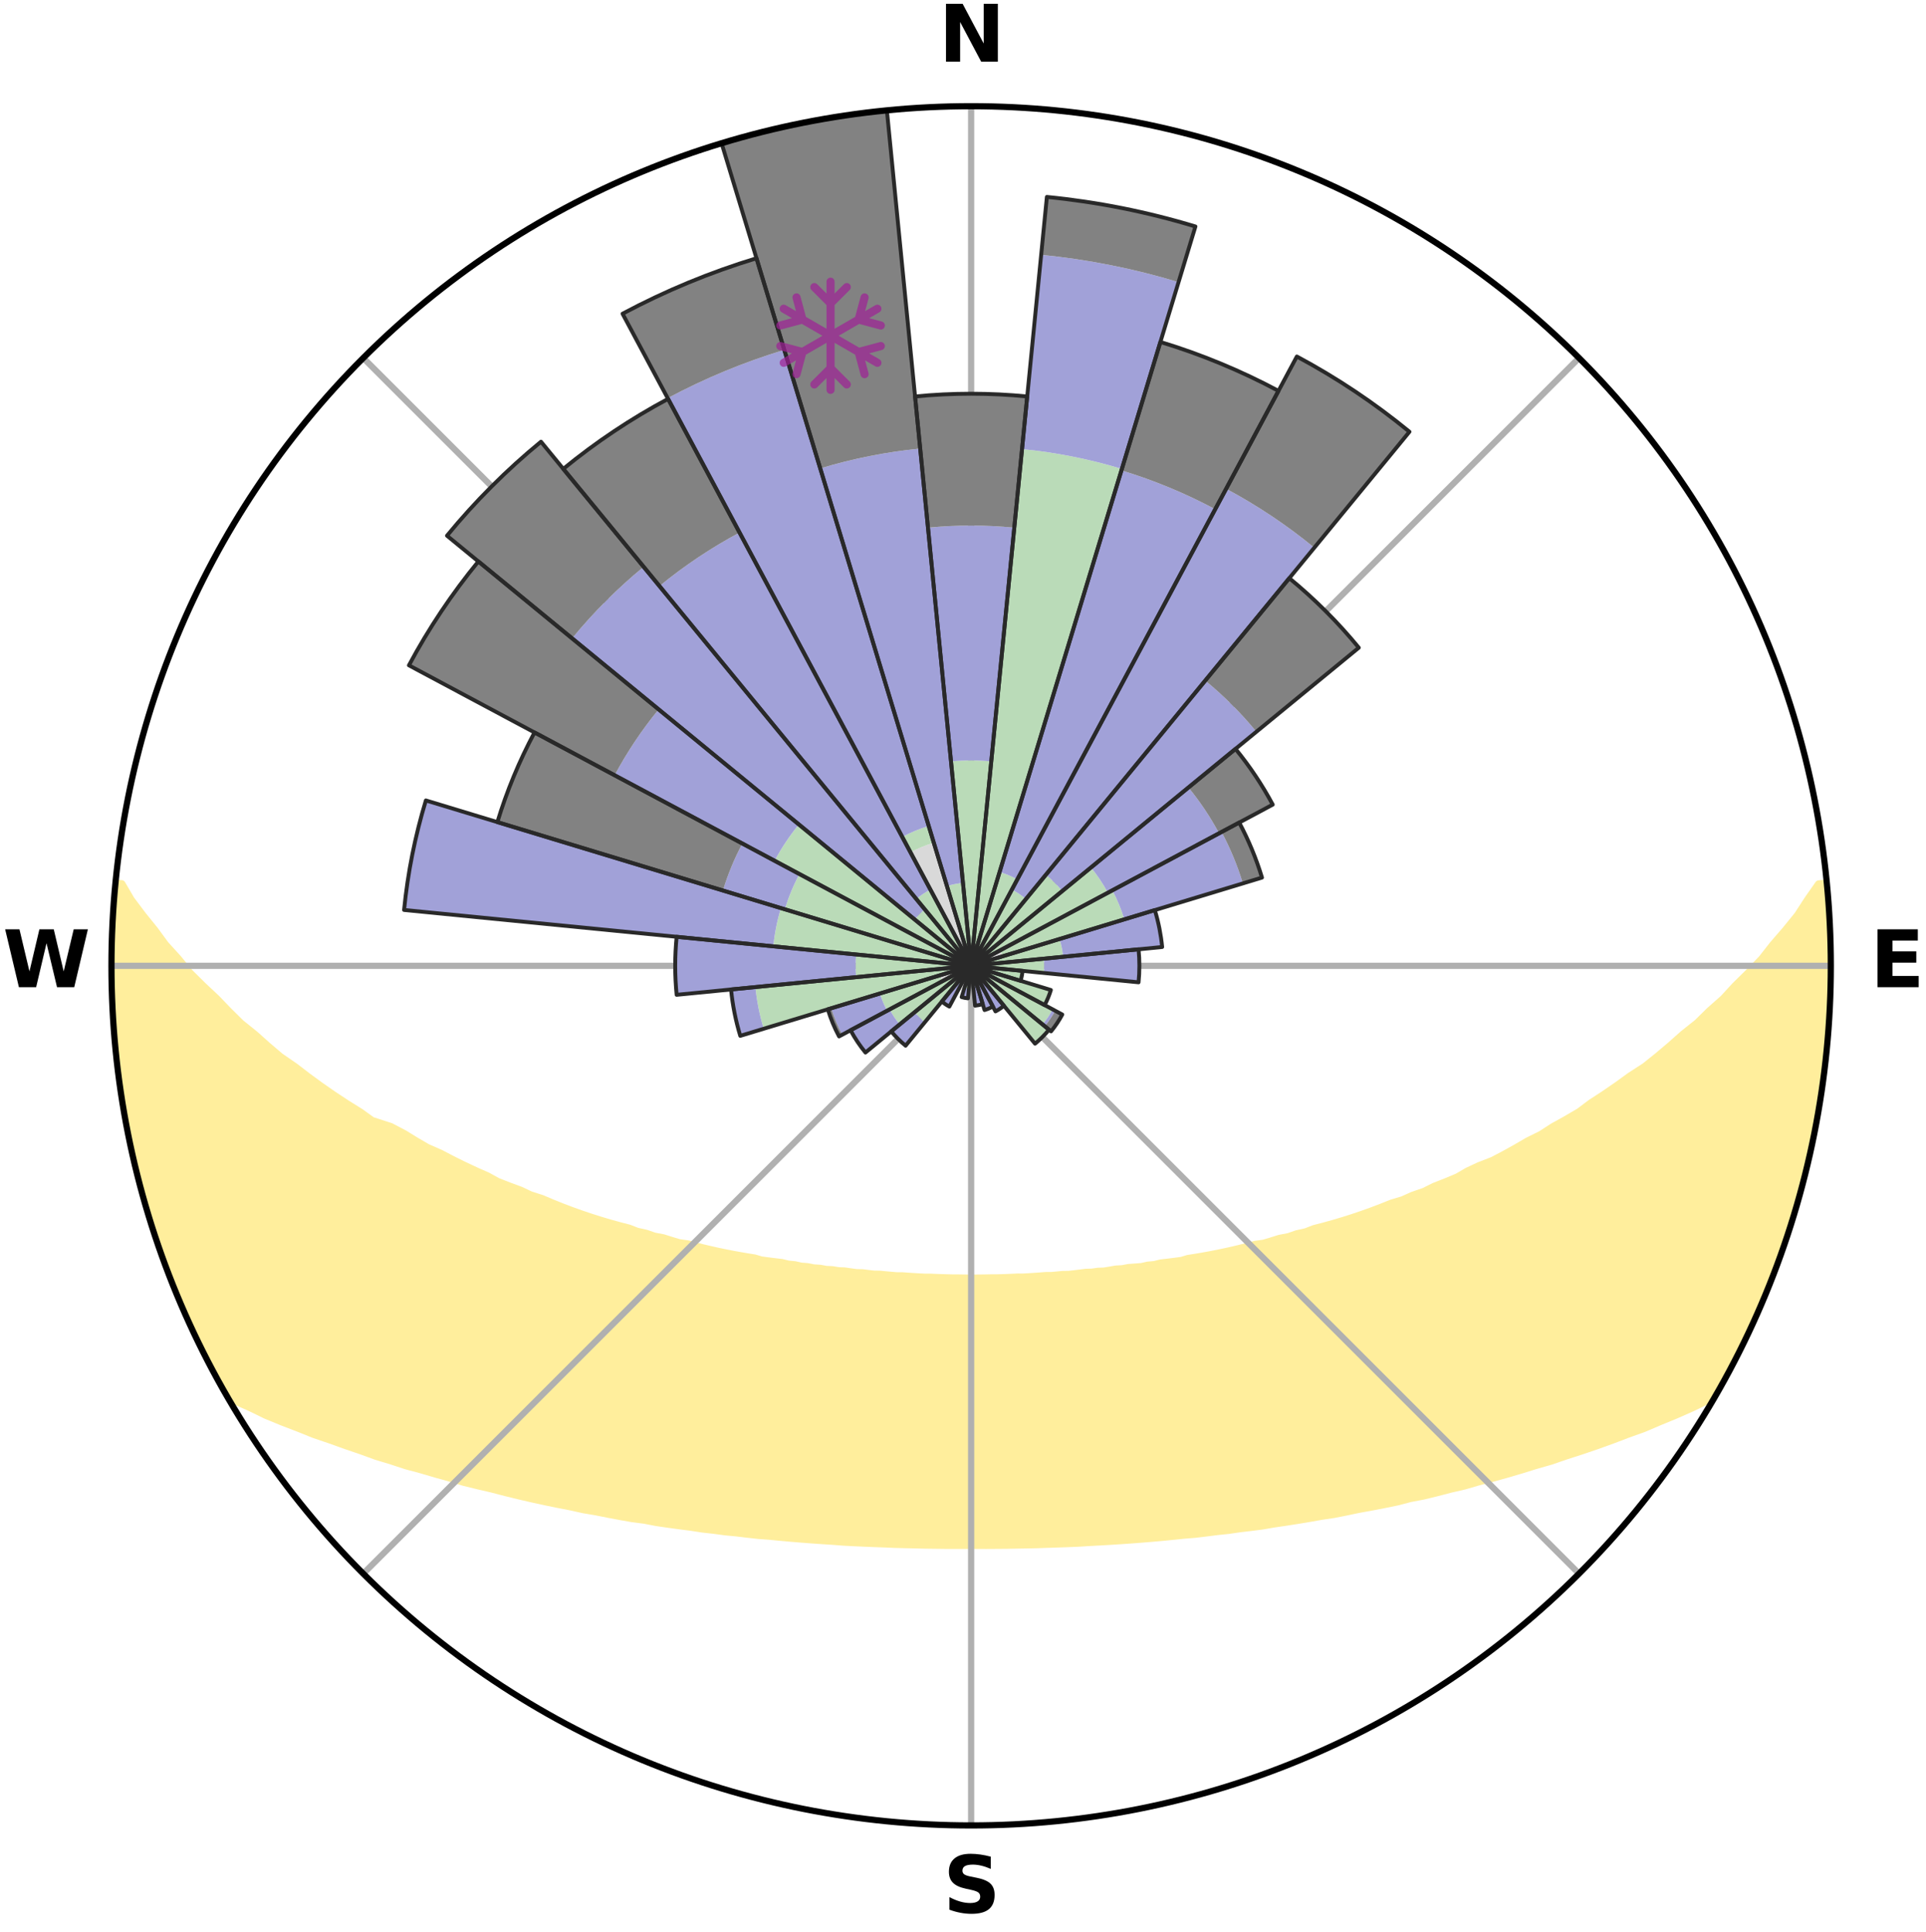 <?xml version="1.0" encoding="utf-8" standalone="no"?>
<!DOCTYPE svg PUBLIC "-//W3C//DTD SVG 1.1//EN"
  "http://www.w3.org/Graphics/SVG/1.1/DTD/svg11.dtd">
<svg xmlns:xlink="http://www.w3.org/1999/xlink" width="248.41pt" height="249.158pt" viewBox="0 0 248.41 249.158" xmlns="http://www.w3.org/2000/svg" version="1.1">
 <title>Ski Rose for China Peak Mountain Resort</title>
 <defs>
  <style type="text/css">*{stroke-linejoin: round; stroke-linecap: butt}</style>
 </defs>
 <g id="figure_1">
  <g id="patch_1">
   <path d="M 0 249.158 
L 248.41 249.158 
L 248.41 0 
L 0 0 
z
" style="fill: #ffffff"/>
  </g>
  <g id="axes_1">
   <g id="patch_2">
    <path d="M 236.135 124.579 
C 236.135 110.018 233.267 95.599 227.695 82.147 
C 222.122 68.695 213.955 56.471 203.659 46.175 
C 193.363 35.879 181.139 27.711 167.687 22.139 
C 154.235 16.567 139.815 13.699 125.255 13.699 
C 110.694 13.699 96.275 16.567 82.823 22.139 
C 69.371 27.711 57.147 35.879 46.851 46.175 
C 36.555 56.471 28.387 68.695 22.815 82.147 
C 17.243 95.599 14.375 110.018 14.375 124.579 
C 14.375 139.14 17.243 153.559 22.815 167.011 
C 28.387 180.463 36.555 192.687 46.851 202.983 
C 57.147 213.279 69.371 221.447 82.823 227.019 
C 96.275 232.591 110.694 235.459 125.255 235.459 
C 139.815 235.459 154.235 232.591 167.687 227.019 
C 181.139 221.447 193.363 213.279 203.659 202.983 
C 213.955 192.687 222.122 180.463 227.695 167.011 
C 233.267 153.559 236.135 139.14 236.135 124.579 
M 125.255 124.579 
C 125.255 124.579 125.255 124.579 125.255 124.579 
C 125.255 124.579 125.255 124.579 125.255 124.579 
C 125.255 124.579 125.255 124.579 125.255 124.579 
C 125.255 124.579 125.255 124.579 125.255 124.579 
C 125.255 124.579 125.255 124.579 125.255 124.579 
C 125.255 124.579 125.255 124.579 125.255 124.579 
C 125.255 124.579 125.255 124.579 125.255 124.579 
C 125.255 124.579 125.255 124.579 125.255 124.579 
C 125.255 124.579 125.255 124.579 125.255 124.579 
C 125.255 124.579 125.255 124.579 125.255 124.579 
C 125.255 124.579 125.255 124.579 125.255 124.579 
C 125.255 124.579 125.255 124.579 125.255 124.579 
C 125.255 124.579 125.255 124.579 125.255 124.579 
C 125.255 124.579 125.255 124.579 125.255 124.579 
C 125.255 124.579 125.255 124.579 125.255 124.579 
C 125.255 124.579 125.255 124.579 125.255 124.579 
z
" style="fill: #ffffff"/>
   </g>
   <g id="PolyCollection_1">
    <defs>
     <path id="mf048f823a1" d="M 235.555 -135.2 
L 234.582 -135.106 
L 233.16 -133.071 
L 231.885 -131.101 
L 230.314 -129.166 
L 228.691 -127.288 
L 227.268 -125.469 
L 225.567 -123.704 
L 223.831 -121.998 
L 222.31 -120.342 
L 220.517 -118.753 
L 218.942 -117.206 
L 217.102 -115.735 
L 215.484 -114.299 
L 213.846 -112.916 
L 212.191 -111.586 
L 210.282 -110.35 
L 208.599 -109.132 
L 206.905 -107.967 
L 205.2 -106.856 
L 203.719 -105.741 
L 201.999 -104.732 
L 200.274 -103.774 
L 198.771 -102.802 
L 197.041 -101.945 
L 195.531 -101.065 
L 194.02 -100.228 
L 192.507 -99.435 
L 190.782 -98.767 
L 189.275 -98.061 
L 187.976 -97.307 
L 186.473 -96.68 
L 184.977 -96.093 
L 183.683 -95.448 
L 182.199 -94.936 
L 180.913 -94.359 
L 179.447 -93.919 
L 178.174 -93.407 
L 176.907 -92.927 
L 175.647 -92.476 
L 174.395 -92.054 
L 173.151 -91.661 
L 171.917 -91.295 
L 170.694 -90.956 
L 169.482 -90.643 
L 168.431 -90.235 
L 167.239 -89.97 
L 166.202 -89.607 
L 165.033 -89.386 
L 164.012 -89.065 
L 162.997 -88.763 
L 161.865 -88.602 
L 160.87 -88.337 
L 159.882 -88.09 
L 158.902 -87.859 
L 157.931 -87.645 
L 156.97 -87.446 
L 156.017 -87.261 
L 155.075 -87.09 
L 154.142 -86.933 
L 153.219 -86.788 
L 152.389 -86.539 
L 151.482 -86.418 
L 150.586 -86.307 
L 149.701 -86.206 
L 148.893 -86.005 
L 148.025 -85.923 
L 147.226 -85.744 
L 146.376 -85.679 
L 145.536 -85.619 
L 144.755 -85.469 
L 143.932 -85.422 
L 143.161 -85.288 
L 142.393 -85.164 
L 141.593 -85.134 
L 140.836 -85.024 
L 140.052 -85.002 
L 139.304 -84.906 
L 138.559 -84.816 
L 137.818 -84.734 
L 137.06 -84.726 
L 136.327 -84.654 
L 135.597 -84.589 
L 134.857 -84.585 
L 134.134 -84.528 
L 133.414 -84.477 
L 132.696 -84.432 
L 131.98 -84.392 
L 131.261 -84.393 
L 130.55 -84.359 
L 129.841 -84.33 
L 129.133 -84.306 
L 128.426 -84.287 
L 127.719 -84.287 
L 127.015 -84.272 
L 126.311 -84.263 
L 125.607 -84.257 
L 124.903 -84.258 
L 124.199 -84.265 
L 123.495 -84.277 
L 122.79 -84.28 
L 122.085 -84.297 
L 121.378 -84.318 
L 120.671 -84.344 
L 119.962 -84.375 
L 119.246 -84.376 
L 118.533 -84.413 
L 117.818 -84.455 
L 117.101 -84.502 
L 116.382 -84.555 
L 115.647 -84.559 
L 114.921 -84.62 
L 114.192 -84.687 
L 113.46 -84.76 
L 112.704 -84.771 
L 111.963 -84.855 
L 111.22 -84.946 
L 110.444 -84.965 
L 109.691 -85.068 
L 108.935 -85.18 
L 108.137 -85.211 
L 107.371 -85.337 
L 106.557 -85.378 
L 105.781 -85.52 
L 104.95 -85.573 
L 104.163 -85.733 
L 103.315 -85.8 
L 102.518 -85.98 
L 101.653 -86.064 
L 100.846 -86.265 
L 99.963 -86.368 
L 99.07 -86.479 
L 98.166 -86.601 
L 97.337 -86.85 
L 96.417 -86.996 
L 95.486 -87.155 
L 94.546 -87.326 
L 93.596 -87.511 
L 92.636 -87.711 
L 91.668 -87.926 
L 90.691 -88.156 
L 89.706 -88.404 
L 88.712 -88.669 
L 87.583 -88.83 
L 86.571 -89.132 
L 85.552 -89.453 
L 84.386 -89.674 
L 83.351 -90.036 
L 82.162 -90.301 
L 81.114 -90.708 
L 79.904 -91.021 
L 78.683 -91.36 
L 77.452 -91.725 
L 76.211 -92.118 
L 74.961 -92.539 
L 73.704 -92.989 
L 72.439 -93.468 
L 71.169 -93.979 
L 69.893 -94.52 
L 68.422 -94.994 
L 67.136 -95.602 
L 65.649 -96.149 
L 64.155 -96.734 
L 62.86 -97.449 
L 61.359 -98.112 
L 59.853 -98.817 
L 58.346 -99.563 
L 56.838 -100.352 
L 55.112 -101.11 
L 53.605 -101.988 
L 52.102 -102.91 
L 50.377 -103.814 
L 47.971 -104.592 
L 46.482 -105.667 
L 44.769 -106.736 
L 43.065 -107.857 
L 41.371 -109.032 
L 39.689 -110.26 
L 38.02 -111.542 
L 36.127 -112.845 
L 34.491 -114.238 
L 32.874 -115.684 
L 31.036 -117.164 
L 29.463 -118.72 
L 27.917 -120.329 
L 26.154 -121.984 
L 24.423 -123.699 
L 22.967 -125.472 
L 21.307 -127.301 
L 19.93 -129.178 
L 18.365 -131.117 
L 16.869 -133.109 
L 15.689 -135.129 
L 15.041 -135.191 
L 15.041 -135.191 
L 14.729 -133.278 
L 14.617 -131.346 
L 14.56 -129.412 
L 14.536 -127.478 
L 14.545 -125.545 
L 14.39 -123.612 
L 14.443 -121.677 
L 14.546 -119.745 
L 14.68 -117.816 
L 14.844 -115.89 
L 15.037 -113.966 
L 15.26 -112.047 
L 15.512 -110.131 
L 15.793 -108.22 
L 16.102 -106.313 
L 16.232 -104.373 
L 16.804 -102.514 
L 17.196 -100.623 
L 17.61 -98.736 
L 18.059 -96.856 
L 18.537 -94.983 
L 19.029 -93.114 
L 19.564 -91.255 
L 20.111 -89.399 
L 20.895 -87.623 
L 21.517 -85.793 
L 22.151 -83.965 
L 22.817 -82.148 
L 23.7 -80.422 
L 24.425 -78.628 
L 25.209 -76.86 
L 26.036 -75.111 
L 26.915 -73.386 
L 27.82 -71.676 
L 28.751 -69.98 
L 30.151 -68.559 
L 32.293 -67.612 
L 34.3 -66.635 
L 36.404 -65.77 
L 38.51 -64.961 
L 40.532 -64.147 
L 42.626 -63.437 
L 44.632 -62.715 
L 46.628 -62.037 
L 48.539 -61.339 
L 50.511 -60.742 
L 52.4 -60.122 
L 54.343 -59.601 
L 56.205 -59.053 
L 58.053 -58.54 
L 59.826 -57.998 
L 61.646 -57.55 
L 63.45 -57.131 
L 65.183 -56.68 
L 66.903 -56.258 
L 68.609 -55.862 
L 70.301 -55.492 
L 71.978 -55.147 
L 73.64 -54.826 
L 75.245 -54.468 
L 76.878 -54.191 
L 78.458 -53.876 
L 80.025 -53.583 
L 81.58 -53.309 
L 83.155 -53.107 
L 84.653 -52.815 
L 86.17 -52.594 
L 87.675 -52.389 
L 89.167 -52.198 
L 90.624 -51.973 
L 92.093 -51.811 
L 93.529 -51.615 
L 94.975 -51.478 
L 96.393 -51.308 
L 97.801 -51.151 
L 99.216 -51.046 
L 100.606 -50.912 
L 101.988 -50.788 
L 103.363 -50.674 
L 104.73 -50.57 
L 106.09 -50.475 
L 107.443 -50.388 
L 108.784 -50.283 
L 110.125 -50.214 
L 111.461 -50.153 
L 112.791 -50.099 
L 114.116 -50.05 
L 115.435 -49.992 
L 116.753 -49.959 
L 118.067 -49.93 
L 119.377 -49.897 
L 120.686 -49.881 
L 121.993 -49.865 
L 123.298 -49.862 
L 124.603 -49.863 
L 125.907 -49.863 
L 127.211 -49.86 
L 128.517 -49.868 
L 129.824 -49.878 
L 131.132 -49.904 
L 132.443 -49.926 
L 133.757 -49.954 
L 135.073 -50.003 
L 136.394 -50.044 
L 137.72 -50.091 
L 139.05 -50.145 
L 140.381 -50.231 
L 141.722 -50.301 
L 143.069 -50.378 
L 144.422 -50.464 
L 145.783 -50.558 
L 147.15 -50.662 
L 148.525 -50.775 
L 149.908 -50.898 
L 151.299 -51.033 
L 152.698 -51.178 
L 154.123 -51.293 
L 155.541 -51.462 
L 156.968 -51.644 
L 158.425 -51.795 
L 159.871 -52.005 
L 161.351 -52.18 
L 162.844 -52.371 
L 164.321 -52.628 
L 165.838 -52.849 
L 167.366 -53.089 
L 168.908 -53.344 
L 170.461 -53.619 
L 172.065 -53.857 
L 173.646 -54.17 
L 175.237 -54.506 
L 176.885 -54.805 
L 178.548 -55.126 
L 180.226 -55.471 
L 181.869 -55.901 
L 183.625 -56.236 
L 185.345 -56.659 
L 187.079 -57.11 
L 188.884 -57.527 
L 190.645 -58.038 
L 192.478 -58.519 
L 194.328 -59.031 
L 196.19 -59.579 
L 198.066 -60.161 
L 200.024 -60.72 
L 201.923 -61.378 
L 203.908 -62.016 
L 205.904 -62.695 
L 207.911 -63.417 
L 209.926 -64.184 
L 212.029 -64.941 
L 214.052 -65.805 
L 216.155 -66.669 
L 218.246 -67.594 
L 220.305 -68.59 
L 221.758 -69.98 
L 222.682 -71.681 
L 223.589 -73.389 
L 224.477 -75.109 
L 225.315 -76.853 
L 226.135 -78.605 
L 226.938 -80.366 
L 227.662 -82.161 
L 228.307 -83.986 
L 229.047 -85.773 
L 229.743 -87.578 
L 230.375 -89.406 
L 230.964 -91.249 
L 231.483 -93.113 
L 231.964 -94.986 
L 232.597 -96.818 
L 232.935 -98.727 
L 233.47 -100.588 
L 233.897 -102.475 
L 234.2 -104.387 
L 234.602 -106.281 
L 234.881 -108.195 
L 235.106 -110.117 
L 235.373 -112.033 
L 235.599 -113.954 
L 235.786 -115.88 
L 235.821 -117.817 
L 235.933 -119.747 
L 236.008 -121.679 
L 236.046 -123.612 
L 236.048 -125.546 
L 236.016 -127.479 
L 235.949 -129.412 
L 235.85 -131.343 
L 235.718 -133.273 
L 235.555 -135.2 
z
" style="stroke: #ffee9c"/>
    </defs>
    <g clip-path="url(#pd02028f49c)">
     <use xlink:href="#mf048f823a1" x="0" y="249.158" style="fill: #ffee9c; stroke: #ffee9c"/>
    </g>
   </g>
   <g id="matplotlib.axis_1">
    <g id="xtick_1">
     <g id="line2d_1">
      <path d="M 125.255 124.579 
L 125.255 13.699 
" clip-path="url(#pd02028f49c)" style="fill: none; stroke: #b0b0b0; stroke-width: 0.8; stroke-linecap: square"/>
     </g>
     <g id="text_1">
      <!-- N -->
      <g transform="translate(121.07 7.958) scale(0.1 -0.1)">
       <defs>
        <path id="DejaVuSans-Bold-4e" d="M 588 4666 
L 1931 4666 
L 3628 1466 
L 3628 4666 
L 4769 4666 
L 4769 0 
L 3425 0 
L 1728 3200 
L 1728 0 
L 588 0 
L 588 4666 
z
" transform="scale(0.016)"/>
       </defs>
       <use xlink:href="#DejaVuSans-Bold-4e"/>
      </g>
     </g>
    </g>
    <g id="xtick_2">
     <g id="line2d_2">
      <path d="M 125.255 124.579 
L 203.659 46.175 
" clip-path="url(#pd02028f49c)" style="fill: none; stroke: #b0b0b0; stroke-width: 0.8; stroke-linecap: square"/>
     </g>
    </g>
    <g id="xtick_3">
     <g id="line2d_3">
      <path d="M 125.255 124.579 
L 236.135 124.579 
" clip-path="url(#pd02028f49c)" style="fill: none; stroke: #b0b0b0; stroke-width: 0.8; stroke-linecap: square"/>
     </g>
     <g id="text_2">
      <!-- E -->
      <g transform="translate(241.219 127.338) scale(0.1 -0.1)">
       <defs>
        <path id="DejaVuSans-Bold-45" d="M 588 4666 
L 3834 4666 
L 3834 3756 
L 1791 3756 
L 1791 2888 
L 3713 2888 
L 3713 1978 
L 1791 1978 
L 1791 909 
L 3903 909 
L 3903 0 
L 588 0 
L 588 4666 
z
" transform="scale(0.016)"/>
       </defs>
       <use xlink:href="#DejaVuSans-Bold-45"/>
      </g>
     </g>
    </g>
    <g id="xtick_4">
     <g id="line2d_4">
      <path d="M 125.255 124.579 
L 203.659 202.983 
" clip-path="url(#pd02028f49c)" style="fill: none; stroke: #b0b0b0; stroke-width: 0.8; stroke-linecap: square"/>
     </g>
    </g>
    <g id="xtick_5">
     <g id="line2d_5">
      <path d="M 125.255 124.579 
L 125.255 235.459 
" clip-path="url(#pd02028f49c)" style="fill: none; stroke: #b0b0b0; stroke-width: 0.8; stroke-linecap: square"/>
     </g>
     <g id="text_3">
      <!-- S -->
      <g transform="translate(121.654 246.718) scale(0.1 -0.1)">
       <defs>
        <path id="DejaVuSans-Bold-53" d="M 3834 4519 
L 3834 3531 
Q 3450 3703 3084 3790 
Q 2719 3878 2394 3878 
Q 1963 3878 1756 3759 
Q 1550 3641 1550 3391 
Q 1550 3203 1689 3098 
Q 1828 2994 2194 2919 
L 2706 2816 
Q 3484 2659 3812 2340 
Q 4141 2022 4141 1434 
Q 4141 663 3683 286 
Q 3225 -91 2284 -91 
Q 1841 -91 1394 -6 
Q 947 78 500 244 
L 500 1259 
Q 947 1022 1364 901 
Q 1781 781 2169 781 
Q 2563 781 2772 912 
Q 2981 1044 2981 1288 
Q 2981 1506 2839 1625 
Q 2697 1744 2272 1838 
L 1806 1941 
Q 1106 2091 782 2419 
Q 459 2747 459 3303 
Q 459 4000 909 4375 
Q 1359 4750 2203 4750 
Q 2588 4750 2994 4692 
Q 3400 4634 3834 4519 
z
" transform="scale(0.016)"/>
       </defs>
       <use xlink:href="#DejaVuSans-Bold-53"/>
      </g>
     </g>
    </g>
    <g id="xtick_6">
     <g id="line2d_6">
      <path d="M 125.255 124.579 
L 46.851 202.983 
" clip-path="url(#pd02028f49c)" style="fill: none; stroke: #b0b0b0; stroke-width: 0.8; stroke-linecap: square"/>
     </g>
    </g>
    <g id="xtick_7">
     <g id="line2d_7">
      <path d="M 125.255 124.579 
L 14.375 124.579 
" clip-path="url(#pd02028f49c)" style="fill: none; stroke: #b0b0b0; stroke-width: 0.8; stroke-linecap: square"/>
     </g>
     <g id="text_4">
      <!-- W -->
      <g transform="translate(0.36 127.338) scale(0.1 -0.1)">
       <defs>
        <path id="DejaVuSans-Bold-57" d="M 191 4666 
L 1344 4666 
L 2150 1275 
L 2950 4666 
L 4109 4666 
L 4909 1275 
L 5716 4666 
L 6859 4666 
L 5759 0 
L 4372 0 
L 3525 3547 
L 2688 0 
L 1300 0 
L 191 4666 
z
" transform="scale(0.016)"/>
       </defs>
       <use xlink:href="#DejaVuSans-Bold-57"/>
      </g>
     </g>
    </g>
    <g id="xtick_8">
     <g id="line2d_8">
      <path d="M 125.255 124.579 
L 46.851 46.175 
" clip-path="url(#pd02028f49c)" style="fill: none; stroke: #b0b0b0; stroke-width: 0.8; stroke-linecap: square"/>
     </g>
    </g>
   </g>
   <g id="matplotlib.axis_2"/>
   <g id="patch_3">
    <path d="M 125.255 124.579 
C 125.255 124.579 125.255 124.579 125.255 124.579 
C 125.255 124.579 125.255 124.579 125.255 124.579 
L 125.255 124.579 
C 125.255 124.579 125.255 124.579 125.255 124.579 
C 125.255 124.579 125.255 124.579 125.255 124.579 
z
" clip-path="url(#pd02028f49c)" style="fill: #d9d9d9"/>
   </g>
   <g id="patch_4">
    <path d="M 125.255 124.579 
C 125.255 124.579 125.255 124.579 125.255 124.579 
C 125.255 124.579 125.255 124.579 125.255 124.579 
L 125.255 124.579 
C 125.255 124.579 125.255 124.579 125.255 124.579 
C 125.255 124.579 125.255 124.579 125.255 124.579 
z
" clip-path="url(#pd02028f49c)" style="fill: #d9d9d9"/>
   </g>
   <g id="patch_5">
    <path d="M 125.255 124.579 
C 125.255 124.579 125.255 124.579 125.255 124.579 
C 125.255 124.579 125.255 124.579 125.255 124.579 
L 125.255 124.579 
C 125.255 124.579 125.255 124.579 125.255 124.579 
C 125.255 124.579 125.255 124.579 125.255 124.579 
z
" clip-path="url(#pd02028f49c)" style="fill: #d9d9d9"/>
   </g>
   <g id="patch_6">
    <path d="M 125.255 124.579 
C 125.255 124.579 125.255 124.579 125.255 124.579 
C 125.255 124.579 125.255 124.579 125.255 124.579 
L 125.255 124.579 
C 125.255 124.579 125.255 124.579 125.255 124.579 
C 125.255 124.579 125.255 124.579 125.255 124.579 
z
" clip-path="url(#pd02028f49c)" style="fill: #d9d9d9"/>
   </g>
   <g id="patch_7">
    <path d="M 125.255 124.579 
C 125.255 124.579 125.255 124.579 125.255 124.579 
C 125.255 124.579 125.255 124.579 125.255 124.579 
L 125.255 124.579 
C 125.255 124.579 125.255 124.579 125.255 124.579 
C 125.255 124.579 125.255 124.579 125.255 124.579 
z
" clip-path="url(#pd02028f49c)" style="fill: #d9d9d9"/>
   </g>
   <g id="patch_8">
    <path d="M 125.255 124.579 
C 125.255 124.579 125.255 124.579 125.255 124.579 
C 125.255 124.579 125.255 124.579 125.255 124.579 
L 125.255 124.579 
C 125.255 124.579 125.255 124.579 125.255 124.579 
C 125.255 124.579 125.255 124.579 125.255 124.579 
z
" clip-path="url(#pd02028f49c)" style="fill: #d9d9d9"/>
   </g>
   <g id="patch_9">
    <path d="M 125.255 124.579 
C 125.255 124.579 125.255 124.579 125.255 124.579 
C 125.255 124.579 125.255 124.579 125.255 124.579 
L 129.288 123.356 
C 129.248 123.223 129.202 123.094 129.149 122.966 
C 129.096 122.839 129.037 122.714 128.972 122.592 
z
" clip-path="url(#pd02028f49c)" style="fill: #d9d9d9"/>
   </g>
   <g id="patch_10">
    <path d="M 125.255 124.579 
C 125.255 124.579 125.255 124.579 125.255 124.579 
C 125.255 124.579 125.255 124.579 125.255 124.579 
L 125.255 124.579 
C 125.255 124.579 125.255 124.579 125.255 124.579 
C 125.255 124.579 125.255 124.579 125.255 124.579 
z
" clip-path="url(#pd02028f49c)" style="fill: #d9d9d9"/>
   </g>
   <g id="patch_11">
    <path d="M 125.255 124.579 
C 125.255 124.579 125.255 124.579 125.255 124.579 
C 125.255 124.579 125.255 124.579 125.255 124.579 
L 125.255 124.579 
C 125.255 124.579 125.255 124.579 125.255 124.579 
C 125.255 124.579 125.255 124.579 125.255 124.579 
z
" clip-path="url(#pd02028f49c)" style="fill: #d9d9d9"/>
   </g>
   <g id="patch_12">
    <path d="M 125.255 124.579 
C 125.255 124.579 125.255 124.579 125.255 124.579 
C 125.255 124.579 125.255 124.579 125.255 124.579 
L 125.255 124.579 
C 125.255 124.579 125.255 124.579 125.255 124.579 
C 125.255 124.579 125.255 124.579 125.255 124.579 
z
" clip-path="url(#pd02028f49c)" style="fill: #d9d9d9"/>
   </g>
   <g id="patch_13">
    <path d="M 125.255 124.579 
C 125.255 124.579 125.255 124.579 125.255 124.579 
C 125.255 124.579 125.255 124.579 125.255 124.579 
L 125.255 124.579 
C 125.255 124.579 125.255 124.579 125.255 124.579 
C 125.255 124.579 125.255 124.579 125.255 124.579 
z
" clip-path="url(#pd02028f49c)" style="fill: #d9d9d9"/>
   </g>
   <g id="patch_14">
    <path d="M 125.255 124.579 
C 125.255 124.579 125.255 124.579 125.255 124.579 
C 125.255 124.579 125.255 124.579 125.255 124.579 
L 125.255 124.579 
C 125.255 124.579 125.255 124.579 125.255 124.579 
C 125.255 124.579 125.255 124.579 125.255 124.579 
z
" clip-path="url(#pd02028f49c)" style="fill: #d9d9d9"/>
   </g>
   <g id="patch_15">
    <path d="M 125.255 124.579 
C 125.255 124.579 125.255 124.579 125.255 124.579 
C 125.255 124.579 125.255 124.579 125.255 124.579 
L 125.255 124.579 
C 125.255 124.579 125.255 124.579 125.255 124.579 
C 125.255 124.579 125.255 124.579 125.255 124.579 
z
" clip-path="url(#pd02028f49c)" style="fill: #d9d9d9"/>
   </g>
   <g id="patch_16">
    <path d="M 125.255 124.579 
C 125.255 124.579 125.255 124.579 125.255 124.579 
C 125.255 124.579 125.255 124.579 125.255 124.579 
L 125.255 124.579 
C 125.255 124.579 125.255 124.579 125.255 124.579 
C 125.255 124.579 125.255 124.579 125.255 124.579 
z
" clip-path="url(#pd02028f49c)" style="fill: #d9d9d9"/>
   </g>
   <g id="patch_17">
    <path d="M 125.255 124.579 
C 125.255 124.579 125.255 124.579 125.255 124.579 
C 125.255 124.579 125.255 124.579 125.255 124.579 
L 125.255 124.579 
C 125.255 124.579 125.255 124.579 125.255 124.579 
C 125.255 124.579 125.255 124.579 125.255 124.579 
z
" clip-path="url(#pd02028f49c)" style="fill: #d9d9d9"/>
   </g>
   <g id="patch_18">
    <path d="M 125.255 124.579 
C 125.255 124.579 125.255 124.579 125.255 124.579 
C 125.255 124.579 125.255 124.579 125.255 124.579 
L 125.255 124.579 
C 125.255 124.579 125.255 124.579 125.255 124.579 
C 125.255 124.579 125.255 124.579 125.255 124.579 
z
" clip-path="url(#pd02028f49c)" style="fill: #d9d9d9"/>
   </g>
   <g id="patch_19">
    <path d="M 125.255 124.579 
C 125.255 124.579 125.255 124.579 125.255 124.579 
C 125.255 124.579 125.255 124.579 125.255 124.579 
L 125.255 124.579 
C 125.255 124.579 125.255 124.579 125.255 124.579 
C 125.255 124.579 125.255 124.579 125.255 124.579 
z
" clip-path="url(#pd02028f49c)" style="fill: #d9d9d9"/>
   </g>
   <g id="patch_20">
    <path d="M 125.255 124.579 
C 125.255 124.579 125.255 124.579 125.255 124.579 
C 125.255 124.579 125.255 124.579 125.255 124.579 
L 125.255 124.579 
C 125.255 124.579 125.255 124.579 125.255 124.579 
C 125.255 124.579 125.255 124.579 125.255 124.579 
z
" clip-path="url(#pd02028f49c)" style="fill: #d9d9d9"/>
   </g>
   <g id="patch_21">
    <path d="M 125.255 124.579 
C 125.255 124.579 125.255 124.579 125.255 124.579 
C 125.255 124.579 125.255 124.579 125.255 124.579 
L 125.255 124.579 
C 125.255 124.579 125.255 124.579 125.255 124.579 
C 125.255 124.579 125.255 124.579 125.255 124.579 
z
" clip-path="url(#pd02028f49c)" style="fill: #d9d9d9"/>
   </g>
   <g id="patch_22">
    <path d="M 125.255 124.579 
C 125.255 124.579 125.255 124.579 125.255 124.579 
C 125.255 124.579 125.255 124.579 125.255 124.579 
L 125.255 124.579 
C 125.255 124.579 125.255 124.579 125.255 124.579 
C 125.255 124.579 125.255 124.579 125.255 124.579 
z
" clip-path="url(#pd02028f49c)" style="fill: #d9d9d9"/>
   </g>
   <g id="patch_23">
    <path d="M 125.255 124.579 
C 125.255 124.579 125.255 124.579 125.255 124.579 
C 125.255 124.579 125.255 124.579 125.255 124.579 
L 125.255 124.579 
C 125.255 124.579 125.255 124.579 125.255 124.579 
C 125.255 124.579 125.255 124.579 125.255 124.579 
z
" clip-path="url(#pd02028f49c)" style="fill: #d9d9d9"/>
   </g>
   <g id="patch_24">
    <path d="M 125.255 124.579 
C 125.255 124.579 125.255 124.579 125.255 124.579 
C 125.255 124.579 125.255 124.579 125.255 124.579 
L 125.255 124.579 
C 125.255 124.579 125.255 124.579 125.255 124.579 
C 125.255 124.579 125.255 124.579 125.255 124.579 
z
" clip-path="url(#pd02028f49c)" style="fill: #d9d9d9"/>
   </g>
   <g id="patch_25">
    <path d="M 125.255 124.579 
C 125.255 124.579 125.255 124.579 125.255 124.579 
C 125.255 124.579 125.255 124.579 125.255 124.579 
L 121.221 125.803 
C 121.261 125.935 121.308 126.065 121.361 126.192 
C 121.413 126.32 121.472 126.444 121.538 126.566 
z
" clip-path="url(#pd02028f49c)" style="fill: #d9d9d9"/>
   </g>
   <g id="patch_26">
    <path d="M 125.255 124.579 
C 125.255 124.579 125.255 124.579 125.255 124.579 
C 125.255 124.579 125.255 124.579 125.255 124.579 
L 125.255 124.579 
C 125.255 124.579 125.255 124.579 125.255 124.579 
C 125.255 124.579 125.255 124.579 125.255 124.579 
z
" clip-path="url(#pd02028f49c)" style="fill: #d9d9d9"/>
   </g>
   <g id="patch_27">
    <path d="M 125.255 124.579 
C 125.255 124.579 125.255 124.579 125.255 124.579 
C 125.255 124.579 125.255 124.579 125.255 124.579 
L 125.255 124.579 
C 125.255 124.579 125.255 124.579 125.255 124.579 
C 125.255 124.579 125.255 124.579 125.255 124.579 
z
" clip-path="url(#pd02028f49c)" style="fill: #d9d9d9"/>
   </g>
   <g id="patch_28">
    <path d="M 125.255 124.579 
C 125.255 124.579 125.255 124.579 125.255 124.579 
C 125.255 124.579 125.255 124.579 125.255 124.579 
L 125.255 124.579 
C 125.255 124.579 125.255 124.579 125.255 124.579 
C 125.255 124.579 125.255 124.579 125.255 124.579 
z
" clip-path="url(#pd02028f49c)" style="fill: #d9d9d9"/>
   </g>
   <g id="patch_29">
    <path d="M 125.255 124.579 
C 125.255 124.579 125.255 124.579 125.255 124.579 
C 125.255 124.579 125.255 124.579 125.255 124.579 
L 125.255 124.579 
C 125.255 124.579 125.255 124.579 125.255 124.579 
C 125.255 124.579 125.255 124.579 125.255 124.579 
z
" clip-path="url(#pd02028f49c)" style="fill: #d9d9d9"/>
   </g>
   <g id="patch_30">
    <path d="M 125.255 124.579 
C 125.255 124.579 125.255 124.579 125.255 124.579 
C 125.255 124.579 125.255 124.579 125.255 124.579 
L 125.255 124.579 
C 125.255 124.579 125.255 124.579 125.255 124.579 
C 125.255 124.579 125.255 124.579 125.255 124.579 
z
" clip-path="url(#pd02028f49c)" style="fill: #d9d9d9"/>
   </g>
   <g id="patch_31">
    <path d="M 125.255 124.579 
C 125.255 124.579 125.255 124.579 125.255 124.579 
C 125.255 124.579 125.255 124.579 125.255 124.579 
L 125.255 124.579 
C 125.255 124.579 125.255 124.579 125.255 124.579 
C 125.255 124.579 125.255 124.579 125.255 124.579 
z
" clip-path="url(#pd02028f49c)" style="fill: #d9d9d9"/>
   </g>
   <g id="patch_32">
    <path d="M 125.255 124.579 
C 125.255 124.579 125.255 124.579 125.255 124.579 
C 125.255 124.579 125.255 124.579 125.255 124.579 
L 125.255 124.579 
C 125.255 124.579 125.255 124.579 125.255 124.579 
C 125.255 124.579 125.255 124.579 125.255 124.579 
z
" clip-path="url(#pd02028f49c)" style="fill: #d9d9d9"/>
   </g>
   <g id="patch_33">
    <path d="M 125.255 124.579 
C 125.255 124.579 125.255 124.579 125.255 124.579 
C 125.255 124.579 125.255 124.579 125.255 124.579 
L 120.438 108.699 
C 119.918 108.857 119.406 109.04 118.904 109.248 
C 118.403 109.456 117.911 109.688 117.432 109.944 
z
" clip-path="url(#pd02028f49c)" style="fill: #d9d9d9"/>
   </g>
   <g id="patch_34">
    <path d="M 125.255 124.579 
C 125.255 124.579 125.255 124.579 125.255 124.579 
C 125.255 124.579 125.255 124.579 125.255 124.579 
L 125.255 124.579 
C 125.255 124.579 125.255 124.579 125.255 124.579 
C 125.255 124.579 125.255 124.579 125.255 124.579 
z
" clip-path="url(#pd02028f49c)" style="fill: #d9d9d9"/>
   </g>
   <g id="patch_35">
    <path d="M 125.255 124.579 
C 125.255 124.579 125.255 124.579 125.255 124.579 
C 125.255 124.579 125.255 124.579 125.255 124.579 
L 127.851 98.216 
C 126.989 98.131 126.122 98.088 125.255 98.088 
C 124.388 98.088 123.521 98.131 122.658 98.216 
z
" clip-path="url(#pd02028f49c)" style="fill: #badbb8"/>
   </g>
   <g id="patch_36">
    <path d="M 125.255 124.579 
C 125.255 124.579 125.255 124.579 125.255 124.579 
C 125.255 124.579 125.255 124.579 125.255 124.579 
L 144.697 60.485 
C 142.6 59.849 140.472 59.316 138.322 58.888 
C 136.171 58.461 134.002 58.139 131.82 57.924 
z
" clip-path="url(#pd02028f49c)" style="fill: #badbb8"/>
   </g>
   <g id="patch_37">
    <path d="M 125.255 124.579 
C 125.255 124.579 125.255 124.579 125.255 124.579 
C 125.255 124.579 125.255 124.579 125.255 124.579 
L 131.216 113.427 
C 130.851 113.232 130.476 113.055 130.094 112.897 
C 129.712 112.738 129.322 112.599 128.926 112.478 
z
" clip-path="url(#pd02028f49c)" style="fill: #badbb8"/>
   </g>
   <g id="patch_38">
    <path d="M 125.255 124.579 
C 125.255 124.579 125.255 124.579 125.255 124.579 
C 125.255 124.579 125.255 124.579 125.255 124.579 
L 132.33 115.959 
C 132.047 115.727 131.754 115.509 131.451 115.307 
C 131.147 115.104 130.834 114.916 130.512 114.744 
z
" clip-path="url(#pd02028f49c)" style="fill: #badbb8"/>
   </g>
   <g id="patch_39">
    <path d="M 125.255 124.579 
C 125.255 124.579 125.255 124.579 125.255 124.579 
C 125.255 124.579 125.255 124.579 125.255 124.579 
L 137.003 114.938 
C 136.687 114.553 136.353 114.185 136.001 113.833 
C 135.649 113.481 135.281 113.147 134.896 112.831 
z
" clip-path="url(#pd02028f49c)" style="fill: #badbb8"/>
   </g>
   <g id="patch_40">
    <path d="M 125.255 124.579 
C 125.255 124.579 125.255 124.579 125.255 124.579 
C 125.255 124.579 125.255 124.579 125.255 124.579 
L 142.888 115.154 
C 142.579 114.577 142.243 114.015 141.879 113.471 
C 141.515 112.927 141.125 112.401 140.71 111.895 
z
" clip-path="url(#pd02028f49c)" style="fill: #badbb8"/>
   </g>
   <g id="patch_41">
    <path d="M 128.972 122.592 
C 129.037 122.714 129.096 122.839 129.149 122.966 
C 129.202 123.094 129.248 123.223 129.288 123.356 
L 145.015 118.585 
C 144.819 117.938 144.591 117.301 144.332 116.677 
C 144.074 116.052 143.785 115.441 143.466 114.845 
z
" clip-path="url(#pd02028f49c)" style="fill: #badbb8"/>
   </g>
   <g id="patch_42">
    <path d="M 125.255 124.579 
C 125.255 124.579 125.255 124.579 125.255 124.579 
C 125.255 124.579 125.255 124.579 125.255 124.579 
L 137.119 123.411 
C 137.081 123.022 137.024 122.636 136.948 122.253 
C 136.872 121.87 136.777 121.492 136.663 121.118 
z
" clip-path="url(#pd02028f49c)" style="fill: #badbb8"/>
   </g>
   <g id="patch_43">
    <path d="M 125.255 124.579 
C 125.255 124.579 125.255 124.579 125.255 124.579 
C 125.255 124.579 125.255 124.579 125.255 124.579 
L 134.635 125.503 
C 134.665 125.196 134.68 124.888 134.68 124.579 
C 134.68 124.271 134.665 123.962 134.635 123.655 
z
" clip-path="url(#pd02028f49c)" style="fill: #badbb8"/>
   </g>
   <g id="patch_44">
    <path d="M 125.255 124.579 
C 125.255 124.579 125.255 124.579 125.255 124.579 
C 125.255 124.579 125.255 124.579 125.255 124.579 
L 131.632 126.514 
C 131.696 126.305 131.749 126.093 131.791 125.879 
C 131.834 125.665 131.866 125.449 131.887 125.232 
z
" clip-path="url(#pd02028f49c)" style="fill: #badbb8"/>
   </g>
   <g id="patch_45">
    <path d="M 125.255 124.579 
C 125.255 124.579 125.255 124.579 125.255 124.579 
C 125.255 124.579 125.255 124.579 125.255 124.579 
L 134.732 129.645 
C 134.898 129.335 135.048 129.016 135.183 128.691 
C 135.318 128.367 135.436 128.035 135.538 127.699 
z
" clip-path="url(#pd02028f49c)" style="fill: #badbb8"/>
   </g>
   <g id="patch_46">
    <path d="M 125.255 124.579 
C 125.255 124.579 125.255 124.579 125.255 124.579 
C 125.255 124.579 125.255 124.579 125.255 124.579 
L 134.471 132.142 
C 134.718 131.841 134.951 131.527 135.168 131.203 
C 135.384 130.878 135.585 130.543 135.769 130.199 
z
" clip-path="url(#pd02028f49c)" style="fill: #badbb8"/>
   </g>
   <g id="patch_47">
    <path d="M 125.255 124.579 
C 125.255 124.579 125.255 124.579 125.255 124.579 
C 125.255 124.579 125.255 124.579 125.255 124.579 
L 133.497 134.622 
C 133.825 134.352 134.141 134.066 134.441 133.765 
C 134.742 133.465 135.028 133.15 135.297 132.821 
z
" clip-path="url(#pd02028f49c)" style="fill: #badbb8"/>
   </g>
   <g id="patch_48">
    <path d="M 125.255 124.579 
C 125.255 124.579 125.255 124.579 125.255 124.579 
C 125.255 124.579 125.255 124.579 125.255 124.579 
L 125.255 124.579 
C 125.255 124.579 125.255 124.579 125.255 124.579 
C 125.255 124.579 125.255 124.579 125.255 124.579 
z
" clip-path="url(#pd02028f49c)" style="fill: #badbb8"/>
   </g>
   <g id="patch_49">
    <path d="M 125.255 124.579 
C 125.255 124.579 125.255 124.579 125.255 124.579 
C 125.255 124.579 125.255 124.579 125.255 124.579 
L 125.255 124.579 
C 125.255 124.579 125.255 124.579 125.255 124.579 
C 125.255 124.579 125.255 124.579 125.255 124.579 
z
" clip-path="url(#pd02028f49c)" style="fill: #badbb8"/>
   </g>
   <g id="patch_50">
    <path d="M 125.255 124.579 
C 125.255 124.579 125.255 124.579 125.255 124.579 
C 125.255 124.579 125.255 124.579 125.255 124.579 
L 125.255 124.579 
C 125.255 124.579 125.255 124.579 125.255 124.579 
C 125.255 124.579 125.255 124.579 125.255 124.579 
z
" clip-path="url(#pd02028f49c)" style="fill: #badbb8"/>
   </g>
   <g id="patch_51">
    <path d="M 125.255 124.579 
C 125.255 124.579 125.255 124.579 125.255 124.579 
C 125.255 124.579 125.255 124.579 125.255 124.579 
L 125.255 124.579 
C 125.255 124.579 125.255 124.579 125.255 124.579 
C 125.255 124.579 125.255 124.579 125.255 124.579 
z
" clip-path="url(#pd02028f49c)" style="fill: #badbb8"/>
   </g>
   <g id="patch_52">
    <path d="M 125.255 124.579 
C 125.255 124.579 125.255 124.579 125.255 124.579 
C 125.255 124.579 125.255 124.579 125.255 124.579 
L 124.39 127.431 
C 124.483 127.46 124.578 127.483 124.673 127.502 
C 124.769 127.521 124.866 127.536 124.963 127.545 
z
" clip-path="url(#pd02028f49c)" style="fill: #badbb8"/>
   </g>
   <g id="patch_53">
    <path d="M 125.255 124.579 
C 125.255 124.579 125.255 124.579 125.255 124.579 
C 125.255 124.579 125.255 124.579 125.255 124.579 
L 125.255 124.579 
C 125.255 124.579 125.255 124.579 125.255 124.579 
C 125.255 124.579 125.255 124.579 125.255 124.579 
z
" clip-path="url(#pd02028f49c)" style="fill: #badbb8"/>
   </g>
   <g id="patch_54">
    <path d="M 125.255 124.579 
C 125.255 124.579 125.255 124.579 125.255 124.579 
C 125.255 124.579 125.255 124.579 125.255 124.579 
L 125.255 124.579 
C 125.255 124.579 125.255 124.579 125.255 124.579 
C 125.255 124.579 125.255 124.579 125.255 124.579 
z
" clip-path="url(#pd02028f49c)" style="fill: #badbb8"/>
   </g>
   <g id="patch_55">
    <path d="M 125.255 124.579 
C 125.255 124.579 125.255 124.579 125.255 124.579 
C 125.255 124.579 125.255 124.579 125.255 124.579 
L 117.969 130.558 
C 118.165 130.797 118.372 131.025 118.59 131.244 
C 118.808 131.462 119.037 131.669 119.276 131.865 
z
" clip-path="url(#pd02028f49c)" style="fill: #badbb8"/>
   </g>
   <g id="patch_56">
    <path d="M 125.255 124.579 
C 125.255 124.579 125.255 124.579 125.255 124.579 
C 125.255 124.579 125.255 124.579 125.255 124.579 
L 114.741 130.199 
C 114.925 130.543 115.125 130.878 115.342 131.203 
C 115.559 131.527 115.792 131.841 116.039 132.142 
z
" clip-path="url(#pd02028f49c)" style="fill: #badbb8"/>
   </g>
   <g id="patch_57">
    <path d="M 121.538 126.566 
C 121.472 126.444 121.413 126.32 121.361 126.192 
C 121.308 126.065 121.261 125.935 121.221 125.803 
L 113.495 128.146 
C 113.612 128.531 113.748 128.91 113.901 129.282 
C 114.055 129.653 114.227 130.017 114.417 130.372 
z
" clip-path="url(#pd02028f49c)" style="fill: #badbb8"/>
   </g>
   <g id="patch_58">
    <path d="M 125.255 124.579 
C 125.255 124.579 125.255 124.579 125.255 124.579 
C 125.255 124.579 125.255 124.579 125.255 124.579 
L 97.43 127.32 
C 97.52 128.23 97.654 129.136 97.833 130.034 
C 98.011 130.931 98.234 131.819 98.499 132.695 
z
" clip-path="url(#pd02028f49c)" style="fill: #badbb8"/>
   </g>
   <g id="patch_59">
    <path d="M 125.255 124.579 
C 125.255 124.579 125.255 124.579 125.255 124.579 
C 125.255 124.579 125.255 124.579 125.255 124.579 
L 110.424 123.118 
C 110.376 123.604 110.352 124.091 110.352 124.579 
C 110.352 125.067 110.376 125.554 110.424 126.04 
z
" clip-path="url(#pd02028f49c)" style="fill: #badbb8"/>
   </g>
   <g id="patch_60">
    <path d="M 125.255 124.579 
C 125.255 124.579 125.255 124.579 125.255 124.579 
C 125.255 124.579 125.255 124.579 125.255 124.579 
L 100.72 117.136 
C 100.476 117.94 100.272 118.754 100.108 119.577 
C 99.945 120.4 99.822 121.231 99.739 122.066 
z
" clip-path="url(#pd02028f49c)" style="fill: #badbb8"/>
   </g>
   <g id="patch_61">
    <path d="M 125.255 124.579 
C 125.255 124.579 125.255 124.579 125.255 124.579 
C 125.255 124.579 125.255 124.579 125.255 124.579 
L 103.106 112.74 
C 102.719 113.465 102.367 114.209 102.053 114.968 
C 101.738 115.728 101.461 116.502 101.222 117.289 
z
" clip-path="url(#pd02028f49c)" style="fill: #badbb8"/>
   </g>
   <g id="patch_62">
    <path d="M 125.255 124.579 
C 125.255 124.579 125.255 124.579 125.255 124.579 
C 125.255 124.579 125.255 124.579 125.255 124.579 
L 103.036 106.345 
C 102.44 107.072 101.879 107.828 101.356 108.611 
C 100.834 109.393 100.35 110.2 99.906 111.03 
z
" clip-path="url(#pd02028f49c)" style="fill: #badbb8"/>
   </g>
   <g id="patch_63">
    <path d="M 125.255 124.579 
C 125.255 124.579 125.255 124.579 125.255 124.579 
C 125.255 124.579 125.255 124.579 125.255 124.579 
L 119.276 117.293 
C 119.037 117.489 118.808 117.696 118.59 117.915 
C 118.372 118.133 118.165 118.361 117.969 118.6 
z
" clip-path="url(#pd02028f49c)" style="fill: #badbb8"/>
   </g>
   <g id="patch_64">
    <path d="M 125.255 124.579 
C 125.255 124.579 125.255 124.579 125.255 124.579 
C 125.255 124.579 125.255 124.579 125.255 124.579 
L 119.998 114.744 
C 119.676 114.916 119.363 115.104 119.059 115.307 
C 118.756 115.509 118.462 115.727 118.18 115.959 
z
" clip-path="url(#pd02028f49c)" style="fill: #badbb8"/>
   </g>
   <g id="patch_65">
    <path d="M 117.432 109.944 
C 117.911 109.688 118.403 109.456 118.904 109.248 
C 119.406 109.04 119.918 108.857 120.438 108.699 
L 119.783 106.541 
C 119.193 106.72 118.611 106.928 118.041 107.164 
C 117.471 107.4 116.913 107.664 116.369 107.955 
z
" clip-path="url(#pd02028f49c)" style="fill: #badbb8"/>
   </g>
   <g id="patch_66">
    <path d="M 125.255 124.579 
C 125.255 124.579 125.255 124.579 125.255 124.579 
C 125.255 124.579 125.255 124.579 125.255 124.579 
L 124.202 113.885 
C 123.851 113.919 123.503 113.971 123.158 114.039 
C 122.813 114.108 122.472 114.193 122.135 114.296 
z
" clip-path="url(#pd02028f49c)" style="fill: #badbb8"/>
   </g>
   <g id="patch_67">
    <path d="M 122.658 98.216 
C 123.521 98.131 124.388 98.088 125.255 98.088 
C 126.122 98.088 126.989 98.131 127.851 98.216 
L 130.821 68.067 
C 128.971 67.885 127.114 67.793 125.255 67.793 
C 123.396 67.793 121.539 67.885 119.689 68.067 
z
" clip-path="url(#pd02028f49c)" style="fill: #a1a1d8"/>
   </g>
   <g id="patch_68">
    <path d="M 131.82 57.924 
C 134.002 58.139 136.171 58.461 138.322 58.888 
C 140.472 59.316 142.6 59.849 144.697 60.485 
L 152.006 36.393 
C 149.119 35.518 146.192 34.784 143.233 34.196 
C 140.275 33.607 137.289 33.164 134.288 32.869 
z
" clip-path="url(#pd02028f49c)" style="fill: #a1a1d8"/>
   </g>
   <g id="patch_69">
    <path d="M 128.926 112.478 
C 129.322 112.599 129.712 112.738 130.094 112.897 
C 130.476 113.055 130.851 113.232 131.216 113.427 
L 156.734 65.686 
C 154.806 64.655 152.829 63.72 150.81 62.884 
C 148.791 62.047 146.731 61.31 144.64 60.676 
z
" clip-path="url(#pd02028f49c)" style="fill: #a1a1d8"/>
   </g>
   <g id="patch_70">
    <path d="M 130.512 114.744 
C 130.834 114.916 131.147 115.104 131.451 115.307 
C 131.754 115.509 132.047 115.727 132.33 115.959 
L 169.517 70.645 
C 167.752 69.197 165.916 67.835 164.018 66.567 
C 162.119 65.298 160.159 64.123 158.145 63.046 
z
" clip-path="url(#pd02028f49c)" style="fill: #a1a1d8"/>
   </g>
   <g id="patch_71">
    <path d="M 134.896 112.831 
C 135.281 113.147 135.649 113.481 136.001 113.833 
C 136.353 114.185 136.687 114.553 137.003 114.938 
L 162.046 94.386 
C 161.057 93.181 160.011 92.026 158.909 90.925 
C 157.808 89.823 156.653 88.776 155.448 87.788 
z
" clip-path="url(#pd02028f49c)" style="fill: #a1a1d8"/>
   </g>
   <g id="patch_72">
    <path d="M 140.71 111.895 
C 141.125 112.401 141.515 112.927 141.879 113.471 
C 142.243 114.015 142.579 114.577 142.888 115.154 
L 157.232 107.487 
C 156.673 106.44 156.062 105.421 155.403 104.435 
C 154.744 103.448 154.036 102.494 153.283 101.577 
z
" clip-path="url(#pd02028f49c)" style="fill: #a1a1d8"/>
   </g>
   <g id="patch_73">
    <path d="M 143.466 114.845 
C 143.785 115.441 144.074 116.052 144.332 116.677 
C 144.591 117.301 144.819 117.938 145.015 118.585 
L 160.302 113.947 
C 159.954 112.8 159.55 111.671 159.092 110.563 
C 158.633 109.456 158.12 108.372 157.555 107.314 
z
" clip-path="url(#pd02028f49c)" style="fill: #a1a1d8"/>
   </g>
   <g id="patch_74">
    <path d="M 136.663 121.118 
C 136.777 121.492 136.872 121.87 136.948 122.253 
C 137.024 122.636 137.081 123.022 137.119 123.411 
L 149.893 122.152 
C 149.814 121.346 149.695 120.544 149.537 119.749 
C 149.379 118.954 149.182 118.168 148.946 117.392 
z
" clip-path="url(#pd02028f49c)" style="fill: #a1a1d8"/>
   </g>
   <g id="patch_75">
    <path d="M 134.635 123.655 
C 134.665 123.962 134.68 124.271 134.68 124.579 
C 134.68 124.888 134.665 125.196 134.635 125.503 
L 146.849 126.706 
C 146.918 125.999 146.953 125.289 146.953 124.579 
C 146.953 123.869 146.918 123.159 146.849 122.452 
z
" clip-path="url(#pd02028f49c)" style="fill: #a1a1d8"/>
   </g>
   <g id="patch_76">
    <path d="M 131.887 125.232 
C 131.866 125.449 131.834 125.665 131.791 125.879 
C 131.749 126.093 131.696 126.305 131.632 126.514 
L 131.632 126.514 
C 131.696 126.305 131.749 126.093 131.791 125.879 
C 131.834 125.665 131.866 125.449 131.887 125.232 
z
" clip-path="url(#pd02028f49c)" style="fill: #a1a1d8"/>
   </g>
   <g id="patch_77">
    <path d="M 135.538 127.699 
C 135.436 128.035 135.318 128.367 135.183 128.691 
C 135.048 129.016 134.898 129.335 134.732 129.645 
L 134.732 129.645 
C 134.898 129.335 135.048 129.016 135.183 128.691 
C 135.318 128.367 135.436 128.035 135.538 127.699 
z
" clip-path="url(#pd02028f49c)" style="fill: #a1a1d8"/>
   </g>
   <g id="patch_78">
    <path d="M 135.769 130.199 
C 135.585 130.543 135.384 130.878 135.168 131.203 
C 134.951 131.527 134.718 131.841 134.471 132.142 
L 134.754 132.375 
C 135.009 132.064 135.249 131.741 135.473 131.406 
C 135.696 131.072 135.903 130.727 136.093 130.372 
z
" clip-path="url(#pd02028f49c)" style="fill: #a1a1d8"/>
   </g>
   <g id="patch_79">
    <path d="M 135.297 132.821 
C 135.028 133.15 134.742 133.465 134.441 133.765 
C 134.141 134.066 133.825 134.352 133.497 134.622 
L 133.497 134.622 
C 133.825 134.352 134.141 134.066 134.441 133.765 
C 134.742 133.465 135.028 133.15 135.297 132.821 
z
" clip-path="url(#pd02028f49c)" style="fill: #a1a1d8"/>
   </g>
   <g id="patch_80">
    <path d="M 125.255 124.579 
C 125.255 124.579 125.255 124.579 125.255 124.579 
C 125.255 124.579 125.255 124.579 125.255 124.579 
L 128.396 130.457 
C 128.589 130.354 128.776 130.242 128.957 130.12 
C 129.139 129.999 129.314 129.869 129.483 129.731 
z
" clip-path="url(#pd02028f49c)" style="fill: #a1a1d8"/>
   </g>
   <g id="patch_81">
    <path d="M 125.255 124.579 
C 125.255 124.579 125.255 124.579 125.255 124.579 
C 125.255 124.579 125.255 124.579 125.255 124.579 
L 126.985 130.283 
C 127.172 130.227 127.356 130.161 127.536 130.086 
C 127.716 130.012 127.893 129.928 128.065 129.836 
z
" clip-path="url(#pd02028f49c)" style="fill: #a1a1d8"/>
   </g>
   <g id="patch_82">
    <path d="M 125.255 124.579 
C 125.255 124.579 125.255 124.579 125.255 124.579 
C 125.255 124.579 125.255 124.579 125.255 124.579 
L 125.761 129.717 
C 125.929 129.7 126.096 129.675 126.262 129.642 
C 126.428 129.609 126.592 129.568 126.753 129.519 
z
" clip-path="url(#pd02028f49c)" style="fill: #a1a1d8"/>
   </g>
   <g id="patch_83">
    <path d="M 125.255 124.579 
C 125.255 124.579 125.255 124.579 125.255 124.579 
C 125.255 124.579 125.255 124.579 125.255 124.579 
L 125.255 124.579 
C 125.255 124.579 125.255 124.579 125.255 124.579 
C 125.255 124.579 125.255 124.579 125.255 124.579 
z
" clip-path="url(#pd02028f49c)" style="fill: #a1a1d8"/>
   </g>
   <g id="patch_84">
    <path d="M 124.963 127.545 
C 124.866 127.536 124.769 127.521 124.673 127.502 
C 124.578 127.483 124.483 127.46 124.39 127.431 
L 124.031 128.613 
C 124.163 128.653 124.297 128.686 124.433 128.713 
C 124.568 128.74 124.704 128.76 124.842 128.774 
z
" clip-path="url(#pd02028f49c)" style="fill: #a1a1d8"/>
   </g>
   <g id="patch_85">
    <path d="M 125.255 124.579 
C 125.255 124.579 125.255 124.579 125.255 124.579 
C 125.255 124.579 125.255 124.579 125.255 124.579 
L 125.255 124.579 
C 125.255 124.579 125.255 124.579 125.255 124.579 
C 125.255 124.579 125.255 124.579 125.255 124.579 
z
" clip-path="url(#pd02028f49c)" style="fill: #a1a1d8"/>
   </g>
   <g id="patch_86">
    <path d="M 125.255 124.579 
C 125.255 124.579 125.255 124.579 125.255 124.579 
C 125.255 124.579 125.255 124.579 125.255 124.579 
L 121.473 129.187 
C 121.624 129.311 121.781 129.427 121.943 129.535 
C 122.105 129.644 122.273 129.744 122.445 129.836 
z
" clip-path="url(#pd02028f49c)" style="fill: #a1a1d8"/>
   </g>
   <g id="patch_87">
    <path d="M 119.276 131.865 
C 119.037 131.669 118.808 131.462 118.59 131.244 
C 118.372 131.025 118.165 130.797 117.969 130.558 
L 114.951 133.035 
C 115.228 133.372 115.521 133.696 115.83 134.004 
C 116.138 134.313 116.462 134.606 116.799 134.883 
z
" clip-path="url(#pd02028f49c)" style="fill: #a1a1d8"/>
   </g>
   <g id="patch_88">
    <path d="M 116.039 132.142 
C 115.792 131.841 115.559 131.527 115.342 131.203 
C 115.125 130.878 114.925 130.543 114.741 130.199 
L 109.704 132.891 
C 109.976 133.4 110.273 133.895 110.594 134.375 
C 110.914 134.855 111.258 135.319 111.625 135.765 
z
" clip-path="url(#pd02028f49c)" style="fill: #a1a1d8"/>
   </g>
   <g id="patch_89">
    <path d="M 114.417 130.372 
C 114.227 130.017 114.055 129.653 113.901 129.282 
C 113.748 128.91 113.612 128.531 113.495 128.146 
L 107.216 130.051 
C 107.395 130.641 107.603 131.223 107.84 131.793 
C 108.076 132.363 108.34 132.921 108.63 133.465 
z
" clip-path="url(#pd02028f49c)" style="fill: #a1a1d8"/>
   </g>
   <g id="patch_90">
    <path d="M 98.499 132.695 
C 98.234 131.819 98.011 130.931 97.833 130.034 
C 97.654 129.136 97.52 128.23 97.43 127.32 
L 94.43 127.615 
C 94.529 128.624 94.678 129.627 94.876 130.622 
C 95.074 131.616 95.32 132.6 95.615 133.57 
z
" clip-path="url(#pd02028f49c)" style="fill: #a1a1d8"/>
   </g>
   <g id="patch_91">
    <path d="M 110.424 126.04 
C 110.376 125.554 110.352 125.067 110.352 124.579 
C 110.352 124.091 110.376 123.604 110.424 123.118 
L 87.27 120.838 
C 87.148 122.081 87.086 123.33 87.086 124.579 
C 87.086 125.828 87.148 127.077 87.27 128.32 
z
" clip-path="url(#pd02028f49c)" style="fill: #a1a1d8"/>
   </g>
   <g id="patch_92">
    <path d="M 99.739 122.066 
C 99.822 121.231 99.945 120.4 100.108 119.577 
C 100.272 118.754 100.476 117.94 100.72 117.136 
L 54.928 103.246 
C 54.23 105.548 53.645 107.882 53.175 110.242 
C 52.706 112.601 52.353 114.982 52.117 117.376 
z
" clip-path="url(#pd02028f49c)" style="fill: #a1a1d8"/>
   </g>
   <g id="patch_93">
    <path d="M 101.222 117.289 
C 101.461 116.502 101.738 115.728 102.053 114.968 
C 102.367 114.209 102.719 113.465 103.106 112.74 
L 95.75 108.808 
C 95.233 109.774 94.765 110.764 94.346 111.776 
C 93.927 112.788 93.558 113.819 93.24 114.867 
z
" clip-path="url(#pd02028f49c)" style="fill: #a1a1d8"/>
   </g>
   <g id="patch_94">
    <path d="M 99.906 111.03 
C 100.35 110.2 100.834 109.393 101.356 108.611 
C 101.879 107.828 102.44 107.072 103.036 106.345 
L 84.952 91.504 
C 83.87 92.823 82.853 94.194 81.905 95.613 
C 80.956 97.032 80.079 98.497 79.274 100.002 
z
" clip-path="url(#pd02028f49c)" style="fill: #a1a1d8"/>
   </g>
   <g id="patch_95">
    <path d="M 117.969 118.6 
C 118.165 118.361 118.372 118.133 118.59 117.915 
C 118.808 117.696 119.037 117.489 119.276 117.293 
L 83.018 73.113 
C 81.333 74.495 79.718 75.96 78.177 77.501 
C 76.636 79.042 75.171 80.657 73.789 82.342 
z
" clip-path="url(#pd02028f49c)" style="fill: #a1a1d8"/>
   </g>
   <g id="patch_96">
    <path d="M 118.18 115.959 
C 118.462 115.727 118.756 115.509 119.059 115.307 
C 119.363 115.104 119.676 114.916 119.998 114.744 
L 95.384 68.695 
C 93.555 69.673 91.775 70.74 90.051 71.892 
C 88.326 73.045 86.659 74.281 85.056 75.597 
z
" clip-path="url(#pd02028f49c)" style="fill: #a1a1d8"/>
   </g>
   <g id="patch_97">
    <path d="M 116.369 107.955 
C 116.913 107.664 117.471 107.4 118.041 107.164 
C 118.611 106.928 119.193 106.72 119.783 106.541 
L 101.154 45.128 
C 98.553 45.917 95.993 46.833 93.482 47.873 
C 90.971 48.913 88.513 50.075 86.116 51.356 
z
" clip-path="url(#pd02028f49c)" style="fill: #a1a1d8"/>
   </g>
   <g id="patch_98">
    <path d="M 122.135 114.296 
C 122.472 114.193 122.813 114.108 123.158 114.039 
C 123.503 113.971 123.851 113.919 124.202 113.885 
L 118.683 57.858 
C 116.499 58.073 114.327 58.395 112.175 58.823 
C 110.023 59.251 107.893 59.785 105.793 60.422 
z
" clip-path="url(#pd02028f49c)" style="fill: #a1a1d8"/>
   </g>
   <g id="patch_99">
    <path d="M 119.689 68.067 
C 121.539 67.885 123.396 67.793 125.255 67.793 
C 127.114 67.793 128.971 67.885 130.821 68.067 
L 132.488 51.141 
C 130.084 50.905 127.67 50.786 125.255 50.786 
C 122.839 50.786 120.426 50.905 118.022 51.141 
z
" clip-path="url(#pd02028f49c)" style="fill: #828282"/>
   </g>
   <g id="patch_100">
    <path d="M 134.288 32.869 
C 137.289 33.164 140.275 33.607 143.233 34.196 
C 146.192 34.784 149.119 35.518 152.006 36.393 
L 154.184 29.214 
C 151.062 28.267 147.896 27.474 144.697 26.837 
C 141.498 26.201 138.269 25.722 135.023 25.402 
z
" clip-path="url(#pd02028f49c)" style="fill: #828282"/>
   </g>
   <g id="patch_101">
    <path d="M 144.64 60.676 
C 146.731 61.31 148.791 62.047 150.81 62.884 
C 152.829 63.72 154.806 64.655 156.734 65.686 
L 164.894 50.419 
C 162.467 49.121 159.977 47.944 157.434 46.891 
C 154.892 45.837 152.299 44.909 149.665 44.11 
z
" clip-path="url(#pd02028f49c)" style="fill: #828282"/>
   </g>
   <g id="patch_102">
    <path d="M 158.145 63.046 
C 160.159 64.123 162.119 65.298 164.018 66.567 
C 165.916 67.835 167.752 69.197 169.517 70.645 
L 181.789 55.692 
C 179.534 53.841 177.19 52.103 174.765 50.482 
C 172.34 48.862 169.836 47.361 167.264 45.986 
z
" clip-path="url(#pd02028f49c)" style="fill: #828282"/>
   </g>
   <g id="patch_103">
    <path d="M 155.448 87.788 
C 156.653 88.776 157.808 89.823 158.909 90.925 
C 160.011 92.026 161.057 93.181 162.046 94.386 
L 175.256 83.544 
C 173.913 81.907 172.49 80.338 170.993 78.841 
C 169.496 77.344 167.926 75.921 166.29 74.578 
z
" clip-path="url(#pd02028f49c)" style="fill: #828282"/>
   </g>
   <g id="patch_104">
    <path d="M 153.283 101.577 
C 154.036 102.494 154.744 103.448 155.403 104.435 
C 156.062 105.421 156.673 106.44 157.232 107.487 
L 164.154 103.787 
C 163.473 102.514 162.731 101.275 161.928 100.075 
C 161.126 98.874 160.266 97.714 159.35 96.598 
z
" clip-path="url(#pd02028f49c)" style="fill: #828282"/>
   </g>
   <g id="patch_105">
    <path d="M 157.555 107.314 
C 158.12 108.372 158.633 109.456 159.092 110.563 
C 159.55 111.671 159.954 112.8 160.302 113.947 
L 162.769 113.199 
C 162.396 111.971 161.964 110.763 161.473 109.577 
C 160.982 108.392 160.433 107.231 159.828 106.099 
z
" clip-path="url(#pd02028f49c)" style="fill: #828282"/>
   </g>
   <g id="patch_106">
    <path d="M 148.946 117.392 
C 149.182 118.168 149.379 118.954 149.537 119.749 
C 149.695 120.544 149.814 121.346 149.893 122.152 
L 149.893 122.152 
C 149.814 121.346 149.695 120.544 149.537 119.749 
C 149.379 118.954 149.182 118.168 148.946 117.392 
z
" clip-path="url(#pd02028f49c)" style="fill: #828282"/>
   </g>
   <g id="patch_107">
    <path d="M 146.849 122.452 
C 146.918 123.159 146.953 123.869 146.953 124.579 
C 146.953 125.289 146.918 125.999 146.849 126.706 
L 146.849 126.706 
C 146.918 125.999 146.953 125.289 146.953 124.579 
C 146.953 123.869 146.918 123.159 146.849 122.452 
z
" clip-path="url(#pd02028f49c)" style="fill: #828282"/>
   </g>
   <g id="patch_108">
    <path d="M 131.887 125.232 
C 131.866 125.449 131.834 125.665 131.791 125.879 
C 131.749 126.093 131.696 126.305 131.632 126.514 
L 131.632 126.514 
C 131.696 126.305 131.749 126.093 131.791 125.879 
C 131.834 125.665 131.866 125.449 131.887 125.232 
z
" clip-path="url(#pd02028f49c)" style="fill: #828282"/>
   </g>
   <g id="patch_109">
    <path d="M 135.538 127.699 
C 135.436 128.035 135.318 128.367 135.183 128.691 
C 135.048 129.016 134.898 129.335 134.732 129.645 
L 134.732 129.645 
C 134.898 129.335 135.048 129.016 135.183 128.691 
C 135.318 128.367 135.436 128.035 135.538 127.699 
z
" clip-path="url(#pd02028f49c)" style="fill: #828282"/>
   </g>
   <g id="patch_110">
    <path d="M 136.093 130.372 
C 135.903 130.727 135.696 131.072 135.473 131.406 
C 135.249 131.741 135.009 132.064 134.754 132.375 
L 135.558 133.035 
C 135.835 132.698 136.095 132.347 136.338 131.984 
C 136.58 131.622 136.804 131.247 137.01 130.862 
z
" clip-path="url(#pd02028f49c)" style="fill: #828282"/>
   </g>
   <g id="patch_111">
    <path d="M 135.297 132.821 
C 135.028 133.15 134.742 133.465 134.441 133.765 
C 134.141 134.066 133.825 134.352 133.497 134.622 
L 133.497 134.622 
C 133.825 134.352 134.141 134.066 134.441 133.765 
C 134.742 133.465 135.028 133.15 135.297 132.821 
z
" clip-path="url(#pd02028f49c)" style="fill: #828282"/>
   </g>
   <g id="patch_112">
    <path d="M 129.483 129.731 
C 129.314 129.869 129.139 129.999 128.957 130.12 
C 128.776 130.242 128.589 130.354 128.396 130.457 
L 128.396 130.457 
C 128.589 130.354 128.776 130.242 128.957 130.12 
C 129.139 129.999 129.314 129.869 129.483 129.731 
z
" clip-path="url(#pd02028f49c)" style="fill: #828282"/>
   </g>
   <g id="patch_113">
    <path d="M 128.065 129.836 
C 127.893 129.928 127.716 130.012 127.536 130.086 
C 127.356 130.161 127.172 130.227 126.985 130.283 
L 126.985 130.283 
C 127.172 130.227 127.356 130.161 127.536 130.086 
C 127.716 130.012 127.893 129.928 128.065 129.836 
z
" clip-path="url(#pd02028f49c)" style="fill: #828282"/>
   </g>
   <g id="patch_114">
    <path d="M 126.753 129.519 
C 126.592 129.568 126.428 129.609 126.262 129.642 
C 126.096 129.675 125.929 129.7 125.761 129.717 
L 125.761 129.717 
C 125.929 129.7 126.096 129.675 126.262 129.642 
C 126.428 129.609 126.592 129.568 126.753 129.519 
z
" clip-path="url(#pd02028f49c)" style="fill: #828282"/>
   </g>
   <g id="patch_115">
    <path d="M 125.255 124.579 
C 125.255 124.579 125.255 124.579 125.255 124.579 
C 125.255 124.579 125.255 124.579 125.255 124.579 
L 125.255 124.579 
C 125.255 124.579 125.255 124.579 125.255 124.579 
C 125.255 124.579 125.255 124.579 125.255 124.579 
z
" clip-path="url(#pd02028f49c)" style="fill: #828282"/>
   </g>
   <g id="patch_116">
    <path d="M 124.842 128.774 
C 124.704 128.76 124.568 128.74 124.433 128.713 
C 124.297 128.686 124.163 128.653 124.031 128.613 
L 124.031 128.613 
C 124.163 128.653 124.297 128.686 124.433 128.713 
C 124.568 128.74 124.704 128.76 124.842 128.774 
z
" clip-path="url(#pd02028f49c)" style="fill: #828282"/>
   </g>
   <g id="patch_117">
    <path d="M 125.255 124.579 
C 125.255 124.579 125.255 124.579 125.255 124.579 
C 125.255 124.579 125.255 124.579 125.255 124.579 
L 125.255 124.579 
C 125.255 124.579 125.255 124.579 125.255 124.579 
C 125.255 124.579 125.255 124.579 125.255 124.579 
z
" clip-path="url(#pd02028f49c)" style="fill: #828282"/>
   </g>
   <g id="patch_118">
    <path d="M 122.445 129.836 
C 122.273 129.744 122.105 129.644 121.943 129.535 
C 121.781 129.427 121.624 129.311 121.473 129.187 
L 121.473 129.187 
C 121.624 129.311 121.781 129.427 121.943 129.535 
C 122.105 129.644 122.273 129.744 122.445 129.836 
z
" clip-path="url(#pd02028f49c)" style="fill: #828282"/>
   </g>
   <g id="patch_119">
    <path d="M 116.799 134.883 
C 116.462 134.606 116.138 134.313 115.83 134.004 
C 115.521 133.696 115.228 133.372 114.951 133.035 
L 114.951 133.035 
C 115.228 133.372 115.521 133.696 115.83 134.004 
C 116.138 134.313 116.462 134.606 116.799 134.883 
z
" clip-path="url(#pd02028f49c)" style="fill: #828282"/>
   </g>
   <g id="patch_120">
    <path d="M 111.625 135.765 
C 111.258 135.319 110.914 134.855 110.594 134.375 
C 110.273 133.895 109.976 133.4 109.704 132.891 
L 109.704 132.891 
C 109.976 133.4 110.273 133.895 110.594 134.375 
C 110.914 134.855 111.258 135.319 111.625 135.765 
z
" clip-path="url(#pd02028f49c)" style="fill: #828282"/>
   </g>
   <g id="patch_121">
    <path d="M 108.63 133.465 
C 108.34 132.921 108.076 132.363 107.84 131.793 
C 107.603 131.223 107.395 130.641 107.216 130.051 
L 106.771 130.186 
C 106.954 130.791 107.168 131.387 107.409 131.971 
C 107.651 132.555 107.922 133.127 108.22 133.684 
z
" clip-path="url(#pd02028f49c)" style="fill: #828282"/>
   </g>
   <g id="patch_122">
    <path d="M 95.615 133.57 
C 95.32 132.6 95.074 131.616 94.876 130.622 
C 94.678 129.627 94.529 128.624 94.43 127.615 
L 94.288 127.629 
C 94.387 128.643 94.537 129.651 94.736 130.65 
C 94.934 131.649 95.182 132.637 95.478 133.612 
z
" clip-path="url(#pd02028f49c)" style="fill: #828282"/>
   </g>
   <g id="patch_123">
    <path d="M 87.27 128.32 
C 87.148 127.077 87.086 125.828 87.086 124.579 
C 87.086 123.33 87.148 122.081 87.27 120.838 
L 87.27 120.838 
C 87.148 122.081 87.086 123.33 87.086 124.579 
C 87.086 125.828 87.148 127.077 87.27 128.32 
z
" clip-path="url(#pd02028f49c)" style="fill: #828282"/>
   </g>
   <g id="patch_124">
    <path d="M 52.117 117.376 
C 52.353 114.982 52.706 112.601 53.175 110.242 
C 53.645 107.882 54.23 105.548 54.928 103.246 
L 54.928 103.246 
C 54.23 105.548 53.645 107.882 53.175 110.242 
C 52.706 112.601 52.353 114.982 52.117 117.376 
z
" clip-path="url(#pd02028f49c)" style="fill: #828282"/>
   </g>
   <g id="patch_125">
    <path d="M 93.24 114.867 
C 93.558 113.819 93.927 112.788 94.346 111.776 
C 94.765 110.764 95.233 109.774 95.75 108.808 
L 68.94 94.478 
C 67.955 96.322 67.061 98.212 66.261 100.143 
C 65.461 102.074 64.757 104.043 64.15 106.043 
z
" clip-path="url(#pd02028f49c)" style="fill: #828282"/>
   </g>
   <g id="patch_126">
    <path d="M 79.274 100.002 
C 80.079 98.497 80.956 97.032 81.905 95.613 
C 82.853 94.194 83.87 92.823 84.952 91.504 
L 61.698 72.419 
C 59.991 74.5 58.387 76.662 56.891 78.9 
C 55.396 81.138 54.012 83.447 52.743 85.821 
z
" clip-path="url(#pd02028f49c)" style="fill: #828282"/>
   </g>
   <g id="patch_127">
    <path d="M 73.789 82.342 
C 75.171 80.657 76.636 79.042 78.177 77.501 
C 79.718 75.96 81.333 74.495 83.018 73.113 
L 69.774 56.975 
C 67.561 58.791 65.439 60.715 63.415 62.739 
C 61.39 64.763 59.467 66.885 57.651 69.098 
z
" clip-path="url(#pd02028f49c)" style="fill: #828282"/>
   </g>
   <g id="patch_128">
    <path d="M 85.056 75.597 
C 86.659 74.281 88.326 73.045 90.051 71.892 
C 91.775 70.74 93.555 69.673 95.384 68.695 
L 86.167 51.451 
C 83.773 52.73 81.444 54.126 79.187 55.634 
C 76.931 57.142 74.749 58.76 72.651 60.482 
z
" clip-path="url(#pd02028f49c)" style="fill: #828282"/>
   </g>
   <g id="patch_129">
    <path d="M 86.116 51.356 
C 88.513 50.075 90.971 48.913 93.482 47.873 
C 95.993 46.833 98.553 45.917 101.154 45.128 
L 97.569 33.311 
C 94.582 34.217 91.641 35.269 88.756 36.464 
C 85.872 37.659 83.048 38.994 80.295 40.466 
z
" clip-path="url(#pd02028f49c)" style="fill: #828282"/>
   </g>
   <g id="patch_130">
    <path d="M 105.793 60.422 
C 107.893 59.785 110.023 59.251 112.175 58.823 
C 114.327 58.395 116.499 58.073 118.683 57.858 
L 114.387 14.233 
C 110.775 14.589 107.183 15.122 103.623 15.83 
C 100.064 16.538 96.541 17.42 93.068 18.474 
z
" clip-path="url(#pd02028f49c)" style="fill: #828282"/>
   </g>
   <g id="patch_131">
    <path d="M 125.255 124.579 
C 125.255 124.579 125.255 124.579 125.255 124.579 
C 125.255 124.579 125.255 124.579 125.255 124.579 
L 132.488 51.141 
C 130.084 50.905 127.67 50.786 125.255 50.786 
C 122.839 50.786 120.426 50.905 118.022 51.141 
L 125.255 124.579 
z
" clip-path="url(#pd02028f49c)" style="fill: none; stroke: #292929; stroke-width: 0.5; stroke-linejoin: miter"/>
   </g>
   <g id="patch_132">
    <path d="M 125.255 124.579 
C 125.255 124.579 125.255 124.579 125.255 124.579 
C 125.255 124.579 125.255 124.579 125.255 124.579 
L 154.184 29.214 
C 151.062 28.267 147.896 27.474 144.697 26.837 
C 141.498 26.201 138.269 25.722 135.023 25.402 
L 125.255 124.579 
z
" clip-path="url(#pd02028f49c)" style="fill: none; stroke: #292929; stroke-width: 0.5; stroke-linejoin: miter"/>
   </g>
   <g id="patch_133">
    <path d="M 125.255 124.579 
C 125.255 124.579 125.255 124.579 125.255 124.579 
C 125.255 124.579 125.255 124.579 125.255 124.579 
L 164.894 50.419 
C 162.467 49.121 159.977 47.944 157.434 46.891 
C 154.892 45.837 152.299 44.909 149.665 44.11 
L 125.255 124.579 
z
" clip-path="url(#pd02028f49c)" style="fill: none; stroke: #292929; stroke-width: 0.5; stroke-linejoin: miter"/>
   </g>
   <g id="patch_134">
    <path d="M 125.255 124.579 
C 125.255 124.579 125.255 124.579 125.255 124.579 
C 125.255 124.579 125.255 124.579 125.255 124.579 
L 181.789 55.692 
C 179.534 53.841 177.19 52.103 174.765 50.482 
C 172.34 48.862 169.836 47.361 167.264 45.986 
L 125.255 124.579 
z
" clip-path="url(#pd02028f49c)" style="fill: none; stroke: #292929; stroke-width: 0.5; stroke-linejoin: miter"/>
   </g>
   <g id="patch_135">
    <path d="M 125.255 124.579 
C 125.255 124.579 125.255 124.579 125.255 124.579 
C 125.255 124.579 125.255 124.579 125.255 124.579 
L 175.256 83.544 
C 173.913 81.907 172.49 80.338 170.993 78.841 
C 169.496 77.344 167.926 75.921 166.29 74.578 
L 125.255 124.579 
z
" clip-path="url(#pd02028f49c)" style="fill: none; stroke: #292929; stroke-width: 0.5; stroke-linejoin: miter"/>
   </g>
   <g id="patch_136">
    <path d="M 125.255 124.579 
C 125.255 124.579 125.255 124.579 125.255 124.579 
C 125.255 124.579 125.255 124.579 125.255 124.579 
L 164.154 103.787 
C 163.473 102.514 162.731 101.275 161.928 100.075 
C 161.126 98.874 160.266 97.714 159.35 96.598 
L 125.255 124.579 
z
" clip-path="url(#pd02028f49c)" style="fill: none; stroke: #292929; stroke-width: 0.5; stroke-linejoin: miter"/>
   </g>
   <g id="patch_137">
    <path d="M 125.255 124.579 
C 125.255 124.579 125.255 124.579 125.255 124.579 
C 125.255 124.579 125.255 124.579 125.255 124.579 
L 162.769 113.199 
C 162.396 111.971 161.964 110.763 161.473 109.577 
C 160.982 108.392 160.433 107.231 159.828 106.099 
L 125.255 124.579 
z
" clip-path="url(#pd02028f49c)" style="fill: none; stroke: #292929; stroke-width: 0.5; stroke-linejoin: miter"/>
   </g>
   <g id="patch_138">
    <path d="M 125.255 124.579 
C 125.255 124.579 125.255 124.579 125.255 124.579 
C 125.255 124.579 125.255 124.579 125.255 124.579 
L 149.893 122.152 
C 149.814 121.346 149.695 120.544 149.537 119.749 
C 149.379 118.954 149.182 118.168 148.946 117.392 
L 125.255 124.579 
z
" clip-path="url(#pd02028f49c)" style="fill: none; stroke: #292929; stroke-width: 0.5; stroke-linejoin: miter"/>
   </g>
   <g id="patch_139">
    <path d="M 125.255 124.579 
C 125.255 124.579 125.255 124.579 125.255 124.579 
C 125.255 124.579 125.255 124.579 125.255 124.579 
L 146.849 126.706 
C 146.918 125.999 146.953 125.289 146.953 124.579 
C 146.953 123.869 146.918 123.159 146.849 122.452 
L 125.255 124.579 
z
" clip-path="url(#pd02028f49c)" style="fill: none; stroke: #292929; stroke-width: 0.5; stroke-linejoin: miter"/>
   </g>
   <g id="patch_140">
    <path d="M 125.255 124.579 
C 125.255 124.579 125.255 124.579 125.255 124.579 
C 125.255 124.579 125.255 124.579 125.255 124.579 
L 131.632 126.514 
C 131.696 126.305 131.749 126.093 131.791 125.879 
C 131.834 125.665 131.866 125.449 131.887 125.232 
L 125.255 124.579 
z
" clip-path="url(#pd02028f49c)" style="fill: none; stroke: #292929; stroke-width: 0.5; stroke-linejoin: miter"/>
   </g>
   <g id="patch_141">
    <path d="M 125.255 124.579 
C 125.255 124.579 125.255 124.579 125.255 124.579 
C 125.255 124.579 125.255 124.579 125.255 124.579 
L 134.732 129.645 
C 134.898 129.335 135.048 129.016 135.183 128.691 
C 135.318 128.367 135.436 128.035 135.538 127.699 
L 125.255 124.579 
z
" clip-path="url(#pd02028f49c)" style="fill: none; stroke: #292929; stroke-width: 0.5; stroke-linejoin: miter"/>
   </g>
   <g id="patch_142">
    <path d="M 125.255 124.579 
C 125.255 124.579 125.255 124.579 125.255 124.579 
C 125.255 124.579 125.255 124.579 125.255 124.579 
L 135.558 133.035 
C 135.835 132.698 136.095 132.347 136.338 131.984 
C 136.58 131.622 136.804 131.247 137.01 130.862 
L 125.255 124.579 
z
" clip-path="url(#pd02028f49c)" style="fill: none; stroke: #292929; stroke-width: 0.5; stroke-linejoin: miter"/>
   </g>
   <g id="patch_143">
    <path d="M 125.255 124.579 
C 125.255 124.579 125.255 124.579 125.255 124.579 
C 125.255 124.579 125.255 124.579 125.255 124.579 
L 133.497 134.622 
C 133.825 134.352 134.141 134.066 134.441 133.765 
C 134.742 133.465 135.028 133.15 135.297 132.821 
L 125.255 124.579 
z
" clip-path="url(#pd02028f49c)" style="fill: none; stroke: #292929; stroke-width: 0.5; stroke-linejoin: miter"/>
   </g>
   <g id="patch_144">
    <path d="M 125.255 124.579 
C 125.255 124.579 125.255 124.579 125.255 124.579 
C 125.255 124.579 125.255 124.579 125.255 124.579 
L 128.396 130.457 
C 128.589 130.354 128.776 130.242 128.957 130.12 
C 129.139 129.999 129.314 129.869 129.483 129.731 
L 125.255 124.579 
z
" clip-path="url(#pd02028f49c)" style="fill: none; stroke: #292929; stroke-width: 0.5; stroke-linejoin: miter"/>
   </g>
   <g id="patch_145">
    <path d="M 125.255 124.579 
C 125.255 124.579 125.255 124.579 125.255 124.579 
C 125.255 124.579 125.255 124.579 125.255 124.579 
L 126.985 130.283 
C 127.172 130.227 127.356 130.161 127.536 130.086 
C 127.716 130.012 127.893 129.928 128.065 129.836 
L 125.255 124.579 
z
" clip-path="url(#pd02028f49c)" style="fill: none; stroke: #292929; stroke-width: 0.5; stroke-linejoin: miter"/>
   </g>
   <g id="patch_146">
    <path d="M 125.255 124.579 
C 125.255 124.579 125.255 124.579 125.255 124.579 
C 125.255 124.579 125.255 124.579 125.255 124.579 
L 125.761 129.717 
C 125.929 129.7 126.096 129.675 126.262 129.642 
C 126.428 129.609 126.592 129.568 126.753 129.519 
L 125.255 124.579 
z
" clip-path="url(#pd02028f49c)" style="fill: none; stroke: #292929; stroke-width: 0.5; stroke-linejoin: miter"/>
   </g>
   <g id="patch_147">
    <path d="M 125.255 124.579 
C 125.255 124.579 125.255 124.579 125.255 124.579 
C 125.255 124.579 125.255 124.579 125.255 124.579 
L 125.255 124.579 
C 125.255 124.579 125.255 124.579 125.255 124.579 
C 125.255 124.579 125.255 124.579 125.255 124.579 
L 125.255 124.579 
z
" clip-path="url(#pd02028f49c)" style="fill: none; stroke: #292929; stroke-width: 0.5; stroke-linejoin: miter"/>
   </g>
   <g id="patch_148">
    <path d="M 125.255 124.579 
C 125.255 124.579 125.255 124.579 125.255 124.579 
C 125.255 124.579 125.255 124.579 125.255 124.579 
L 124.031 128.613 
C 124.163 128.653 124.297 128.686 124.433 128.713 
C 124.568 128.74 124.704 128.76 124.842 128.774 
L 125.255 124.579 
z
" clip-path="url(#pd02028f49c)" style="fill: none; stroke: #292929; stroke-width: 0.5; stroke-linejoin: miter"/>
   </g>
   <g id="patch_149">
    <path d="M 125.255 124.579 
C 125.255 124.579 125.255 124.579 125.255 124.579 
C 125.255 124.579 125.255 124.579 125.255 124.579 
L 125.255 124.579 
C 125.255 124.579 125.255 124.579 125.255 124.579 
C 125.255 124.579 125.255 124.579 125.255 124.579 
L 125.255 124.579 
z
" clip-path="url(#pd02028f49c)" style="fill: none; stroke: #292929; stroke-width: 0.5; stroke-linejoin: miter"/>
   </g>
   <g id="patch_150">
    <path d="M 125.255 124.579 
C 125.255 124.579 125.255 124.579 125.255 124.579 
C 125.255 124.579 125.255 124.579 125.255 124.579 
L 121.473 129.187 
C 121.624 129.311 121.781 129.427 121.943 129.535 
C 122.105 129.644 122.273 129.744 122.445 129.836 
L 125.255 124.579 
z
" clip-path="url(#pd02028f49c)" style="fill: none; stroke: #292929; stroke-width: 0.5; stroke-linejoin: miter"/>
   </g>
   <g id="patch_151">
    <path d="M 125.255 124.579 
C 125.255 124.579 125.255 124.579 125.255 124.579 
C 125.255 124.579 125.255 124.579 125.255 124.579 
L 114.951 133.035 
C 115.228 133.372 115.521 133.696 115.83 134.004 
C 116.138 134.313 116.462 134.606 116.799 134.883 
L 125.255 124.579 
z
" clip-path="url(#pd02028f49c)" style="fill: none; stroke: #292929; stroke-width: 0.5; stroke-linejoin: miter"/>
   </g>
   <g id="patch_152">
    <path d="M 125.255 124.579 
C 125.255 124.579 125.255 124.579 125.255 124.579 
C 125.255 124.579 125.255 124.579 125.255 124.579 
L 109.704 132.891 
C 109.976 133.4 110.273 133.895 110.594 134.375 
C 110.914 134.855 111.258 135.319 111.625 135.765 
L 125.255 124.579 
z
" clip-path="url(#pd02028f49c)" style="fill: none; stroke: #292929; stroke-width: 0.5; stroke-linejoin: miter"/>
   </g>
   <g id="patch_153">
    <path d="M 125.255 124.579 
C 125.255 124.579 125.255 124.579 125.255 124.579 
C 125.255 124.579 125.255 124.579 125.255 124.579 
L 106.771 130.186 
C 106.954 130.791 107.168 131.387 107.409 131.971 
C 107.651 132.555 107.922 133.127 108.22 133.684 
L 125.255 124.579 
z
" clip-path="url(#pd02028f49c)" style="fill: none; stroke: #292929; stroke-width: 0.5; stroke-linejoin: miter"/>
   </g>
   <g id="patch_154">
    <path d="M 125.255 124.579 
C 125.255 124.579 125.255 124.579 125.255 124.579 
C 125.255 124.579 125.255 124.579 125.255 124.579 
L 94.288 127.629 
C 94.387 128.643 94.537 129.651 94.736 130.65 
C 94.934 131.649 95.182 132.637 95.478 133.612 
L 125.255 124.579 
z
" clip-path="url(#pd02028f49c)" style="fill: none; stroke: #292929; stroke-width: 0.5; stroke-linejoin: miter"/>
   </g>
   <g id="patch_155">
    <path d="M 125.255 124.579 
C 125.255 124.579 125.255 124.579 125.255 124.579 
C 125.255 124.579 125.255 124.579 125.255 124.579 
L 87.27 120.838 
C 87.148 122.081 87.086 123.33 87.086 124.579 
C 87.086 125.828 87.148 127.077 87.27 128.32 
L 125.255 124.579 
z
" clip-path="url(#pd02028f49c)" style="fill: none; stroke: #292929; stroke-width: 0.5; stroke-linejoin: miter"/>
   </g>
   <g id="patch_156">
    <path d="M 125.255 124.579 
C 125.255 124.579 125.255 124.579 125.255 124.579 
C 125.255 124.579 125.255 124.579 125.255 124.579 
L 54.928 103.246 
C 54.23 105.548 53.645 107.882 53.175 110.242 
C 52.706 112.601 52.353 114.982 52.117 117.376 
L 125.255 124.579 
z
" clip-path="url(#pd02028f49c)" style="fill: none; stroke: #292929; stroke-width: 0.5; stroke-linejoin: miter"/>
   </g>
   <g id="patch_157">
    <path d="M 125.255 124.579 
C 125.255 124.579 125.255 124.579 125.255 124.579 
C 125.255 124.579 125.255 124.579 125.255 124.579 
L 68.94 94.478 
C 67.955 96.322 67.061 98.212 66.261 100.143 
C 65.461 102.074 64.757 104.043 64.15 106.043 
L 125.255 124.579 
z
" clip-path="url(#pd02028f49c)" style="fill: none; stroke: #292929; stroke-width: 0.5; stroke-linejoin: miter"/>
   </g>
   <g id="patch_158">
    <path d="M 125.255 124.579 
C 125.255 124.579 125.255 124.579 125.255 124.579 
C 125.255 124.579 125.255 124.579 125.255 124.579 
L 61.698 72.419 
C 59.991 74.5 58.387 76.662 56.891 78.9 
C 55.396 81.138 54.012 83.447 52.743 85.821 
L 125.255 124.579 
z
" clip-path="url(#pd02028f49c)" style="fill: none; stroke: #292929; stroke-width: 0.5; stroke-linejoin: miter"/>
   </g>
   <g id="patch_159">
    <path d="M 125.255 124.579 
C 125.255 124.579 125.255 124.579 125.255 124.579 
C 125.255 124.579 125.255 124.579 125.255 124.579 
L 69.774 56.975 
C 67.561 58.791 65.439 60.715 63.415 62.739 
C 61.39 64.763 59.467 66.885 57.651 69.098 
L 125.255 124.579 
z
" clip-path="url(#pd02028f49c)" style="fill: none; stroke: #292929; stroke-width: 0.5; stroke-linejoin: miter"/>
   </g>
   <g id="patch_160">
    <path d="M 125.255 124.579 
C 125.255 124.579 125.255 124.579 125.255 124.579 
C 125.255 124.579 125.255 124.579 125.255 124.579 
L 86.167 51.451 
C 83.773 52.73 81.444 54.126 79.187 55.634 
C 76.931 57.142 74.749 58.76 72.651 60.482 
L 125.255 124.579 
z
" clip-path="url(#pd02028f49c)" style="fill: none; stroke: #292929; stroke-width: 0.5; stroke-linejoin: miter"/>
   </g>
   <g id="patch_161">
    <path d="M 125.255 124.579 
C 125.255 124.579 125.255 124.579 125.255 124.579 
C 125.255 124.579 125.255 124.579 125.255 124.579 
L 97.569 33.311 
C 94.582 34.217 91.641 35.269 88.756 36.464 
C 85.872 37.659 83.048 38.994 80.295 40.466 
L 125.255 124.579 
z
" clip-path="url(#pd02028f49c)" style="fill: none; stroke: #292929; stroke-width: 0.5; stroke-linejoin: miter"/>
   </g>
   <g id="patch_162">
    <path d="M 125.255 124.579 
C 125.255 124.579 125.255 124.579 125.255 124.579 
C 125.255 124.579 125.255 124.579 125.255 124.579 
L 114.387 14.233 
C 110.775 14.589 107.183 15.122 103.623 15.83 
C 100.064 16.538 96.541 17.42 93.068 18.474 
L 125.255 124.579 
z
" clip-path="url(#pd02028f49c)" style="fill: none; stroke: #292929; stroke-width: 0.5; stroke-linejoin: miter"/>
   </g>
   <g id="PathCollection_1">
    <defs>
     <path id="m41ee920ffd" d="M 0.194 7.414 
L 0.194 7.414 
C 0.055 7.414 -0.078 7.359 -0.176 7.261 
C -0.274 7.163 -0.33 7.03 -0.33 6.891 
L -0.33 5.365 
L -1.528 6.564 
L -1.528 6.564 
C -1.577 6.613 -1.635 6.651 -1.698 6.678 
C -1.762 6.704 -1.83 6.718 -1.899 6.718 
C -1.968 6.718 -2.036 6.704 -2.1 6.678 
C -2.163 6.651 -2.221 6.613 -2.27 6.564 
L -2.27 6.564 
C -2.318 6.515 -2.357 6.458 -2.383 6.394 
C -2.41 6.33 -2.423 6.262 -2.423 6.193 
C -2.423 6.124 -2.41 6.056 -2.383 5.993 
C -2.357 5.929 -2.318 5.871 -2.27 5.823 
L -0.33 3.884 
L -0.33 0.821 
L -2.981 2.352 
L -3.692 5.001 
L -3.692 5.001 
C -3.728 5.135 -3.815 5.25 -3.935 5.319 
C -4.055 5.389 -4.198 5.408 -4.332 5.372 
L -4.332 5.372 
C -4.466 5.336 -4.581 5.249 -4.65 5.129 
C -4.719 5.009 -4.738 4.866 -4.703 4.732 
L -4.263 3.093 
L -5.586 3.856 
L -5.586 3.856 
C -5.645 3.89 -5.711 3.913 -5.779 3.922 
C -5.847 3.931 -5.916 3.926 -5.983 3.909 
C -6.049 3.891 -6.111 3.86 -6.166 3.818 
C -6.221 3.777 -6.266 3.724 -6.301 3.665 
L -6.301 3.665 
C -6.335 3.605 -6.358 3.54 -6.367 3.471 
C -6.375 3.403 -6.371 3.334 -6.353 3.267 
C -6.335 3.201 -6.304 3.139 -6.263 3.084 
C -6.221 3.03 -6.168 2.984 -6.109 2.95 
L -4.786 2.187 
L -6.425 1.747 
L -6.425 1.747 
C -6.559 1.711 -6.673 1.623 -6.743 1.503 
C -6.812 1.383 -6.831 1.24 -6.795 1.106 
L -6.795 1.106 
C -6.777 1.04 -6.747 0.978 -6.705 0.923 
C -6.663 0.869 -6.611 0.823 -6.551 0.789 
C -6.491 0.754 -6.426 0.732 -6.357 0.723 
C -6.289 0.715 -6.22 0.719 -6.154 0.737 
L -3.505 1.447 
L -0.852 -0.085 
L -3.504 -1.616 
L -6.154 -0.906 
L -6.154 -0.906 
C -6.22 -0.888 -6.289 -0.883 -6.358 -0.892 
C -6.426 -0.901 -6.492 -0.924 -6.551 -0.958 
C -6.611 -0.992 -6.663 -1.038 -6.705 -1.093 
C -6.747 -1.148 -6.778 -1.21 -6.795 -1.276 
L -6.795 -1.276 
C -6.831 -1.41 -6.812 -1.553 -6.743 -1.673 
C -6.673 -1.793 -6.559 -1.881 -6.425 -1.917 
L -4.786 -2.355 
L -6.109 -3.12 
L -6.109 -3.12 
C -6.229 -3.189 -6.316 -3.303 -6.352 -3.437 
C -6.388 -3.571 -6.37 -3.713 -6.301 -3.834 
L -6.301 -3.834 
C -6.266 -3.893 -6.221 -3.945 -6.166 -3.987 
C -6.112 -4.029 -6.049 -4.06 -5.983 -4.078 
C -5.917 -4.096 -5.847 -4.1 -5.779 -4.091 
C -5.711 -4.082 -5.645 -4.06 -5.586 -4.026 
L -4.263 -3.261 
L -4.703 -4.9 
L -4.703 -4.9 
C -4.738 -5.034 -4.719 -5.177 -4.65 -5.297 
C -4.581 -5.417 -4.466 -5.505 -4.332 -5.541 
L -4.332 -5.541 
C -4.198 -5.576 -4.056 -5.558 -3.936 -5.488 
C -3.816 -5.419 -3.728 -5.305 -3.692 -5.171 
L -2.982 -2.522 
L -0.329 -0.99 
L -0.329 -4.052 
L -2.269 -5.992 
L -2.269 -5.992 
C -2.318 -6.04 -2.357 -6.098 -2.383 -6.162 
C -2.41 -6.225 -2.423 -6.293 -2.423 -6.362 
C -2.423 -6.431 -2.41 -6.499 -2.383 -6.563 
C -2.357 -6.626 -2.318 -6.684 -2.269 -6.733 
L -2.269 -6.733 
C -2.221 -6.782 -2.163 -6.82 -2.1 -6.847 
C -2.036 -6.873 -1.968 -6.887 -1.899 -6.887 
C -1.83 -6.887 -1.762 -6.873 -1.698 -6.847 
C -1.635 -6.82 -1.577 -6.782 -1.528 -6.733 
L -0.329 -5.534 
L -0.329 -7.06 
L -0.329 -7.06 
C -0.329 -7.198 -0.274 -7.332 -0.176 -7.43 
C -0.078 -7.528 0.055 -7.583 0.194 -7.583 
L 0.194 -7.583 
C 0.332 -7.583 0.466 -7.528 0.564 -7.43 
C 0.662 -7.332 0.717 -7.198 0.717 -7.06 
L 0.717 -5.534 
L 1.916 -6.733 
L 1.916 -6.733 
C 1.964 -6.782 2.022 -6.82 2.086 -6.847 
C 2.149 -6.873 2.218 -6.887 2.286 -6.887 
C 2.355 -6.887 2.423 -6.873 2.487 -6.847 
C 2.551 -6.82 2.608 -6.782 2.657 -6.733 
L 2.657 -6.733 
C 2.706 -6.684 2.744 -6.626 2.771 -6.563 
C 2.797 -6.499 2.811 -6.431 2.811 -6.362 
C 2.811 -6.293 2.797 -6.225 2.771 -6.162 
C 2.744 -6.098 2.706 -6.04 2.657 -5.992 
L 0.717 -4.052 
L 0.717 -0.991 
L 3.369 -2.523 
L 4.079 -5.171 
L 4.079 -5.171 
C 4.115 -5.305 4.203 -5.419 4.323 -5.488 
C 4.443 -5.558 4.586 -5.576 4.72 -5.541 
L 4.72 -5.541 
C 4.854 -5.505 4.968 -5.417 5.038 -5.297 
C 5.107 -5.177 5.126 -5.034 5.09 -4.9 
L 4.65 -3.263 
L 5.973 -4.026 
L 5.973 -4.026 
C 6.033 -4.06 6.098 -4.082 6.167 -4.091 
C 6.235 -4.1 6.304 -4.096 6.37 -4.078 
C 6.437 -4.06 6.499 -4.029 6.554 -3.987 
C 6.608 -3.945 6.654 -3.893 6.688 -3.833 
L 6.688 -3.833 
C 6.757 -3.713 6.776 -3.571 6.74 -3.437 
C 6.704 -3.303 6.616 -3.189 6.496 -3.12 
L 5.173 -2.355 
L 6.812 -1.917 
L 6.812 -1.917 
C 6.946 -1.881 7.061 -1.793 7.13 -1.673 
C 7.2 -1.553 7.219 -1.41 7.183 -1.276 
L 7.183 -1.276 
C 7.165 -1.21 7.134 -1.147 7.093 -1.093 
C 7.051 -1.038 6.998 -0.992 6.939 -0.958 
C 6.879 -0.923 6.813 -0.901 6.745 -0.892 
C 6.677 -0.883 6.608 -0.888 6.541 -0.906 
L 3.891 -1.616 
L 1.239 -0.085 
L 3.893 1.447 
L 6.541 0.737 
L 6.541 0.737 
C 6.675 0.701 6.818 0.72 6.938 0.789 
C 7.058 0.859 7.145 0.973 7.181 1.106 
L 7.181 1.106 
C 7.217 1.24 7.198 1.383 7.129 1.503 
C 7.06 1.623 6.946 1.711 6.812 1.747 
L 5.173 2.187 
L 6.496 2.95 
L 6.496 2.95 
C 6.556 2.984 6.608 3.03 6.65 3.085 
C 6.691 3.139 6.722 3.201 6.74 3.268 
C 6.758 3.334 6.762 3.404 6.753 3.472 
C 6.744 3.54 6.721 3.606 6.687 3.665 
L 6.687 3.665 
C 6.617 3.785 6.503 3.872 6.369 3.908 
C 6.236 3.944 6.093 3.925 5.973 3.856 
L 4.65 3.091 
L 5.089 4.732 
L 5.089 4.732 
C 5.125 4.866 5.106 5.008 5.037 5.128 
C 4.967 5.248 4.853 5.336 4.72 5.372 
L 4.72 5.372 
C 4.586 5.408 4.443 5.389 4.323 5.319 
C 4.203 5.25 4.115 5.136 4.079 5.002 
L 3.368 2.352 
L 0.717 0.821 
L 0.717 3.884 
L 2.657 5.823 
L 2.657 5.823 
C 2.706 5.871 2.745 5.929 2.771 5.993 
C 2.797 6.056 2.811 6.125 2.811 6.193 
C 2.811 6.262 2.797 6.331 2.771 6.394 
C 2.745 6.458 2.706 6.515 2.657 6.564 
L 2.657 6.564 
C 2.608 6.613 2.551 6.652 2.487 6.678 
C 2.424 6.704 2.355 6.718 2.286 6.718 
C 2.218 6.718 2.149 6.704 2.086 6.678 
C 2.022 6.652 1.965 6.613 1.916 6.564 
L 0.717 5.365 
L 0.717 6.891 
L 0.717 6.891 
C 0.717 7.03 0.662 7.163 0.564 7.261 
C 0.466 7.359 0.333 7.414 0.194 7.414 
L 0.194 7.414 
z
"/>
    </defs>
    <g clip-path="url(#pd02028f49c)">
     <use xlink:href="#m41ee920ffd" x="106.929" y="43.396" style="fill: #9e2096; fill-opacity: 0.7"/>
    </g>
   </g>
   <g id="patch_163">
    <path d="M 125.255 13.699 
C 110.694 13.699 96.275 16.567 82.823 22.139 
C 69.371 27.711 57.147 35.879 46.851 46.175 
C 36.555 56.471 28.387 68.695 22.815 82.147 
C 17.243 95.599 14.375 110.018 14.375 124.579 
C 14.375 139.14 17.243 153.559 22.815 167.011 
C 28.387 180.463 36.555 192.687 46.851 202.983 
C 57.147 213.279 69.371 221.447 82.823 227.019 
C 96.275 232.591 110.694 235.459 125.255 235.459 
C 139.815 235.459 154.235 232.591 167.687 227.019 
C 181.139 221.447 193.363 213.279 203.659 202.983 
C 213.955 192.687 222.122 180.463 227.695 167.011 
C 233.267 153.559 236.135 139.14 236.135 124.579 
C 236.135 110.018 233.267 95.599 227.695 82.147 
C 222.122 68.695 213.955 56.471 203.659 46.175 
C 193.363 35.879 181.139 27.711 167.687 22.139 
C 154.235 16.567 139.815 13.699 125.255 13.699 
" style="fill: none; stroke: #000000; stroke-width: 0.8; stroke-linejoin: miter; stroke-linecap: square"/>
   </g>
  </g>
 </g>
 <defs>
  <clipPath id="pd02028f49c">
   <path d="M 236.135 124.579 
C 236.135 110.018 233.267 95.599 227.695 82.147 
C 222.122 68.695 213.955 56.471 203.659 46.175 
C 193.363 35.879 181.139 27.711 167.687 22.139 
C 154.235 16.567 139.815 13.699 125.255 13.699 
C 110.694 13.699 96.275 16.567 82.823 22.139 
C 69.371 27.711 57.147 35.879 46.851 46.175 
C 36.555 56.471 28.387 68.695 22.815 82.147 
C 17.243 95.599 14.375 110.018 14.375 124.579 
C 14.375 139.14 17.243 153.559 22.815 167.011 
C 28.387 180.463 36.555 192.687 46.851 202.983 
C 57.147 213.279 69.371 221.447 82.823 227.019 
C 96.275 232.591 110.694 235.459 125.255 235.459 
C 139.815 235.459 154.235 232.591 167.687 227.019 
C 181.139 221.447 193.363 213.279 203.659 202.983 
C 213.955 192.687 222.122 180.463 227.695 167.011 
C 233.267 153.559 236.135 139.14 236.135 124.579 
M 125.255 124.579 
C 125.255 124.579 125.255 124.579 125.255 124.579 
C 125.255 124.579 125.255 124.579 125.255 124.579 
C 125.255 124.579 125.255 124.579 125.255 124.579 
C 125.255 124.579 125.255 124.579 125.255 124.579 
C 125.255 124.579 125.255 124.579 125.255 124.579 
C 125.255 124.579 125.255 124.579 125.255 124.579 
C 125.255 124.579 125.255 124.579 125.255 124.579 
C 125.255 124.579 125.255 124.579 125.255 124.579 
C 125.255 124.579 125.255 124.579 125.255 124.579 
C 125.255 124.579 125.255 124.579 125.255 124.579 
C 125.255 124.579 125.255 124.579 125.255 124.579 
C 125.255 124.579 125.255 124.579 125.255 124.579 
C 125.255 124.579 125.255 124.579 125.255 124.579 
C 125.255 124.579 125.255 124.579 125.255 124.579 
C 125.255 124.579 125.255 124.579 125.255 124.579 
C 125.255 124.579 125.255 124.579 125.255 124.579 
z
"/>
  </clipPath>
 </defs>
</svg>
